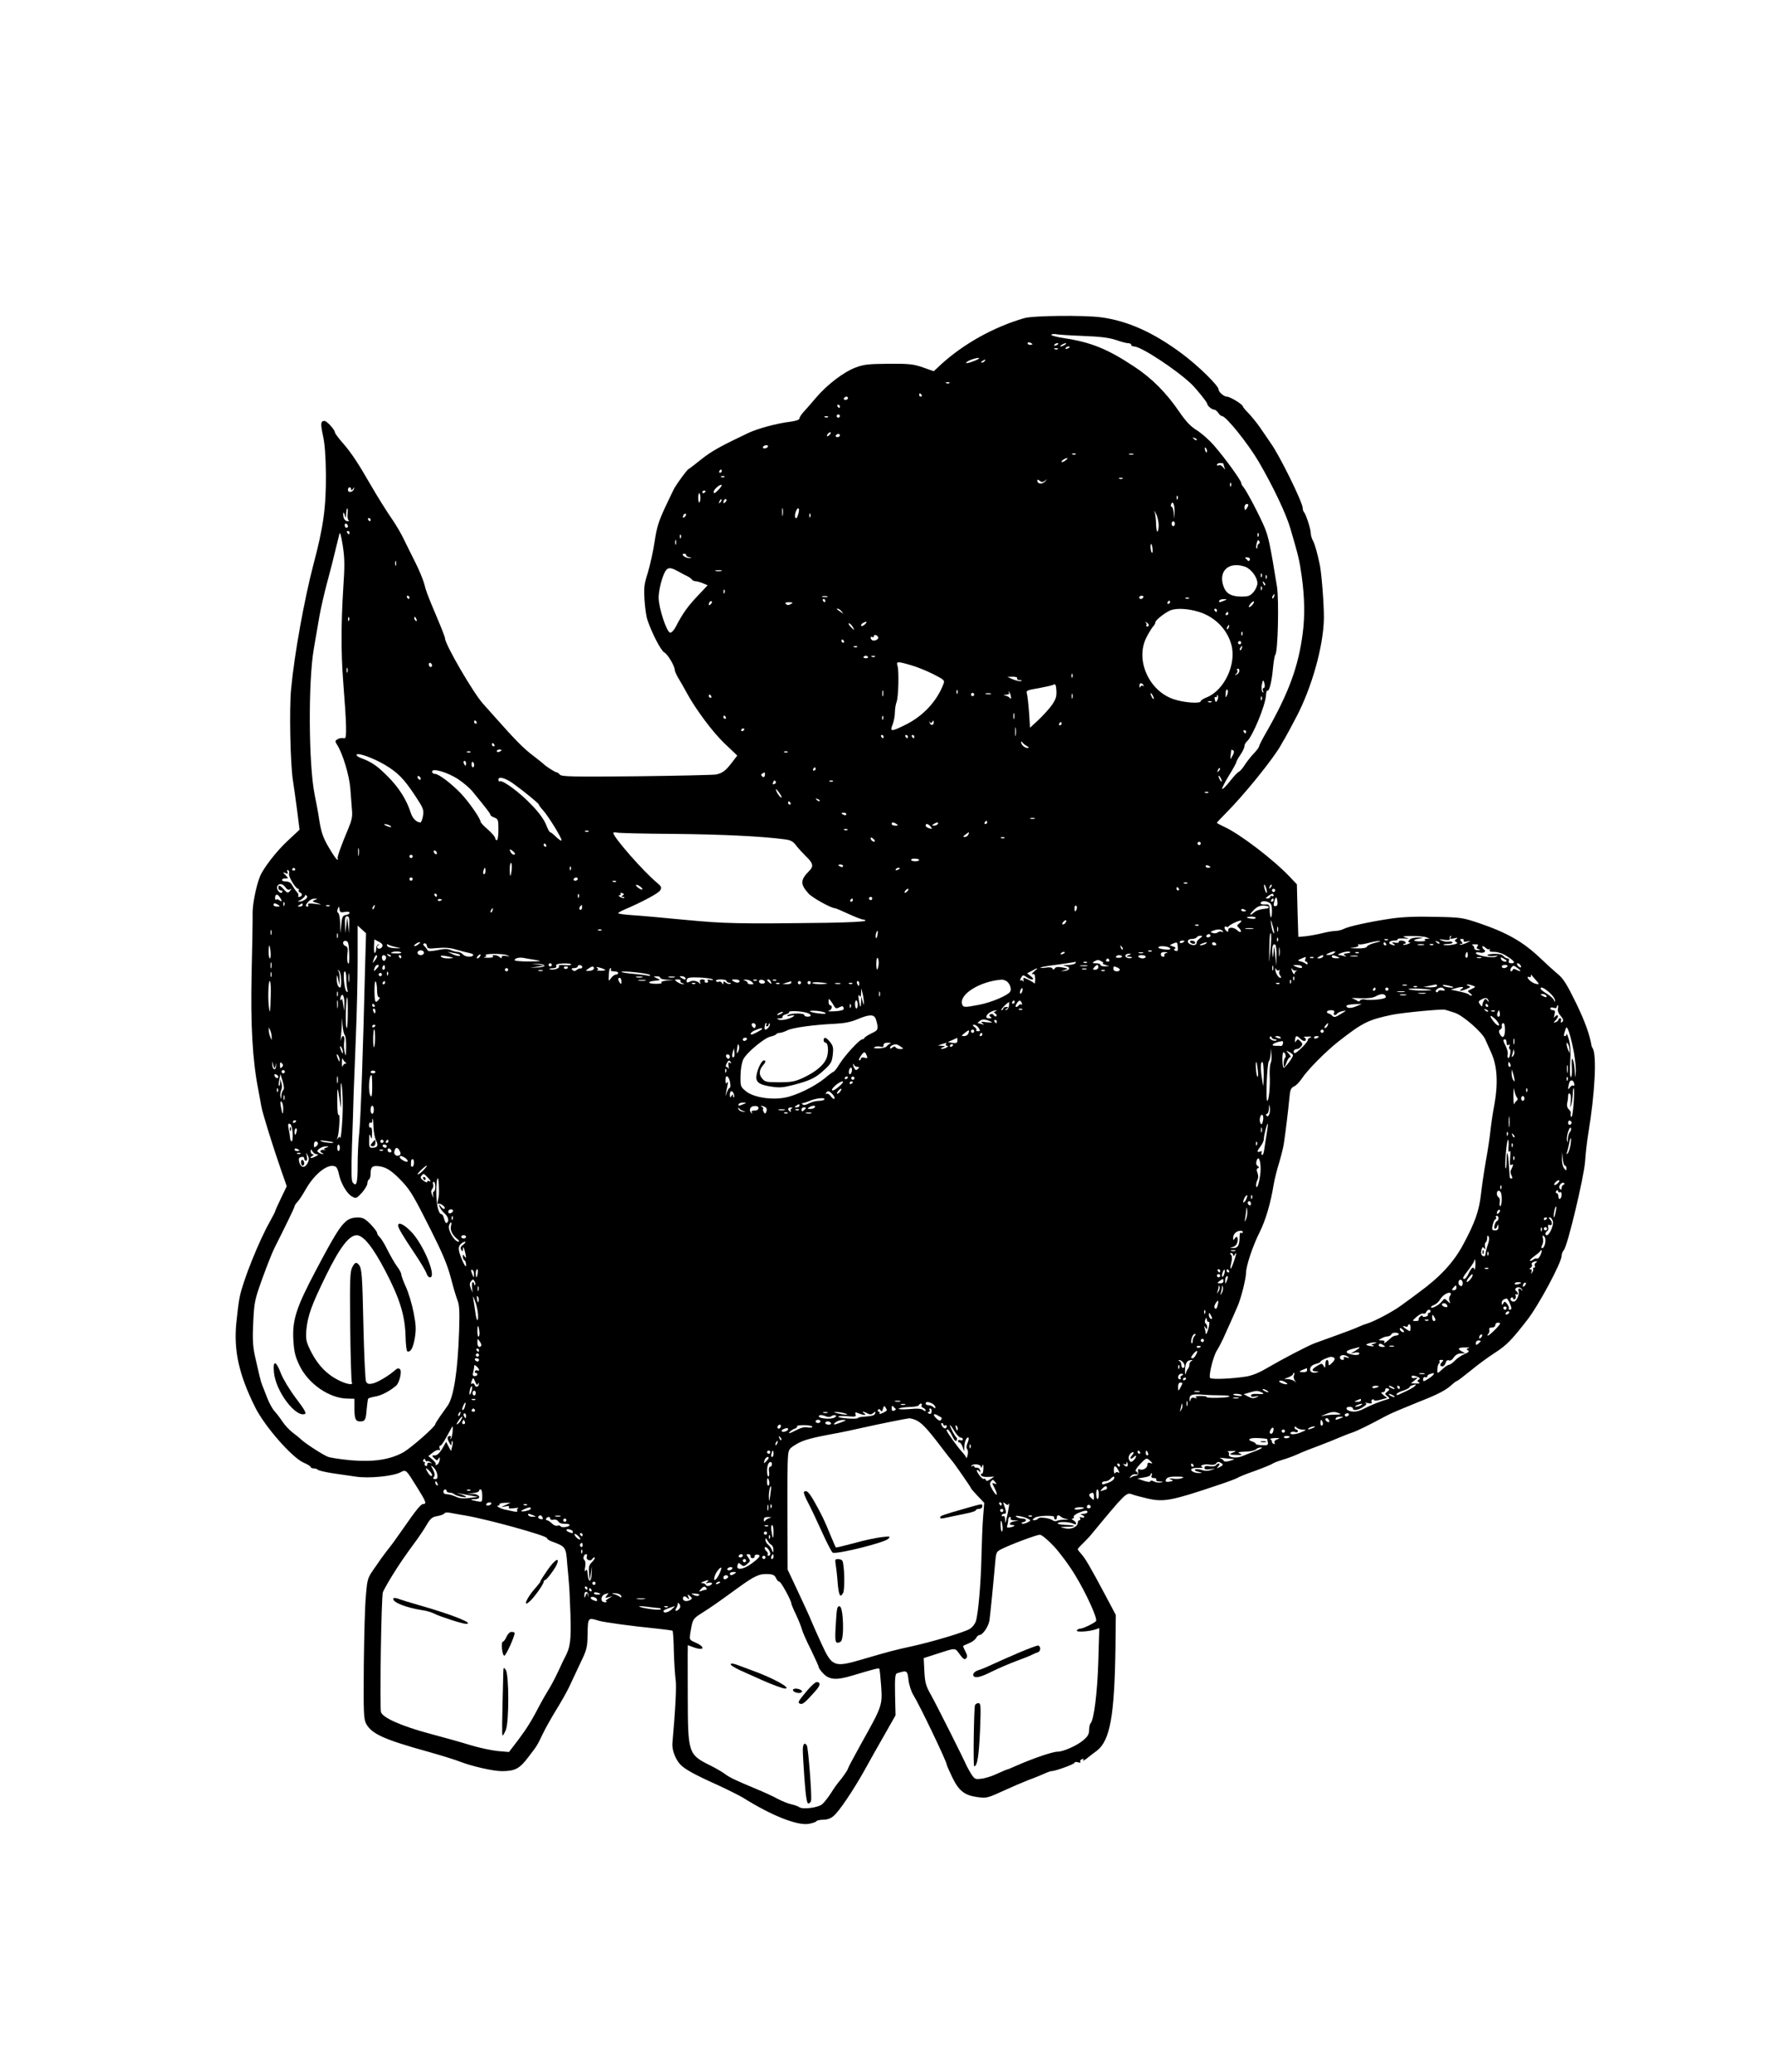 <?xml version="1.0" standalone="no"?>
<!DOCTYPE svg PUBLIC "-//W3C//DTD SVG 20010904//EN"
 "http://www.w3.org/TR/2001/REC-SVG-20010904/DTD/svg10.dtd">
<svg version="1.0" xmlns="http://www.w3.org/2000/svg"
 width="1095pt" height="1280pt" viewBox="0 0 1095 1280"
 preserveAspectRatio="xMidYMid meet">

<g transform="translate(0,1280) scale(0.1,-0.1)"
fill="#000000" stroke="none">
<path d="M6330 10835 c-188 -54 -378 -160 -517 -288 l-43 -40 -68 24 c-59 20
-84 23 -212 22 -125 -1 -153 -4 -205 -24 -70 -26 -174 -105 -242 -185 -26 -31
-60 -70 -75 -86 -16 -17 -28 -36 -28 -43 0 -8 -21 -15 -57 -20 -83 -10 -200
-42 -258 -69 -173 -82 -228 -113 -290 -162 -38 -31 -75 -59 -81 -62 -10 -6
-64 -79 -86 -116 -4 -6 -29 -59 -57 -118 -41 -88 -53 -126 -66 -215 -9 -59
-28 -145 -42 -191 -23 -72 -25 -93 -20 -170 3 -48 11 -103 18 -122 27 -80 83
-189 104 -200 22 -12 65 -85 65 -110 0 -7 12 -34 28 -59 15 -25 36 -62 47 -83
56 -102 159 -240 231 -309 l80 -76 -33 -43 c-40 -52 -58 -65 -98 -74 -16 -3
-238 -8 -492 -11 -396 -4 -463 -2 -473 10 -7 8 -17 15 -22 15 -8 0 -66 37 -78
50 -3 3 -32 27 -65 52 -60 45 -110 96 -235 237 -36 40 -70 78 -75 84 -60 66
-235 367 -235 404 0 7 -21 61 -46 120 -62 146 -71 171 -84 222 -7 24 -31 83
-55 130 -24 47 -55 111 -70 141 -14 30 -45 83 -68 117 -42 61 -90 138 -136
217 -78 136 -120 198 -167 253 -30 33 -54 66 -54 71 0 17 -50 72 -65 72 -24 0
-25 -16 -9 -92 11 -48 17 -129 18 -238 1 -205 -15 -324 -78 -560 -55 -211
-117 -550 -137 -765 -12 -122 -5 -462 11 -565 6 -36 17 -119 26 -185 l15 -120
-75 -70 c-69 -64 -151 -171 -170 -220 -25 -64 -46 -174 -45 -228 1 -34 -2
-199 -6 -367 -7 -316 5 -536 40 -715 7 -38 16 -88 20 -109 7 -42 72 -250 125
-402 l32 -91 -36 -75 c-20 -41 -36 -78 -36 -81 0 -3 -15 -31 -33 -64 -68 -121
-166 -365 -186 -465 -6 -29 -15 -102 -21 -163 -16 -169 17 -317 116 -516 59
-119 228 -312 301 -344 24 -10 43 -22 43 -27 0 -4 8 -8 18 -8 10 0 22 -4 27
-9 6 -5 46 -14 90 -21 44 -6 109 -16 145 -21 77 -12 225 2 273 26 37 19 34 21
105 -93 55 -88 60 -102 37 -102 -14 0 -42 -34 -128 -158 -49 -70 -64 -91 -103
-140 -12 -15 -42 -57 -67 -94 -46 -65 -47 -68 -56 -175 -6 -59 -11 -254 -13
-433 -2 -293 -1 -328 15 -358 34 -62 111 -97 382 -172 82 -23 172 -51 199 -62
72 -28 204 -58 256 -58 83 0 111 15 165 87 57 74 53 69 89 143 14 30 51 96 81
145 31 50 68 115 82 145 14 30 45 96 69 147 41 85 44 97 45 182 2 100 2 101
69 80 35 -10 202 -33 363 -49 49 -5 91 -11 93 -13 3 -3 7 -60 8 -128 2 -68 7
-147 11 -174 6 -41 -1 -180 -20 -394 -3 -40 18 -96 48 -129 27 -29 85 -62 230
-127 65 -30 137 -66 160 -80 174 -109 330 -171 402 -161 24 4 47 11 50 17 4 5
23 9 43 9 24 0 46 8 63 23 35 29 122 159 191 282 30 55 86 154 124 220 l68
120 -3 128 c-2 98 1 128 11 131 63 20 65 19 72 -40 3 -30 17 -72 29 -92 39
-62 207 -413 207 -431 0 -4 15 -39 34 -78 41 -85 76 -112 154 -123 61 -8 63
-7 177 45 39 18 102 45 140 60 39 14 84 33 102 41 17 8 35 14 40 14 24 0 143
43 143 52 0 5 10 6 21 3 13 -5 19 -3 15 3 -3 5 1 13 10 16 10 4 13 2 7 -7 -4
-6 7 -1 25 13 17 14 44 35 60 46 82 64 109 216 115 639 l2 200 -61 115 c-98
184 -127 233 -151 260 -13 14 -23 27 -23 31 0 3 15 20 33 37 17 17 37 38 44
46 218 264 223 269 258 256 15 -6 58 -17 96 -26 101 -23 149 -14 439 84 58 19
110 39 116 43 6 5 55 25 110 44 54 20 103 40 109 45 5 4 33 15 60 23 28 8 70
24 95 35 25 12 83 35 130 52 47 18 103 40 125 50 22 9 58 24 80 31 35 12 102
45 210 103 34 18 87 40 200 86 123 48 172 74 209 109 12 11 26 21 29 21 4 0
42 29 85 64 42 35 109 84 148 109 74 48 102 76 200 202 71 90 214 357 214 398
0 11 6 28 14 36 23 27 123 446 131 546 3 50 12 128 20 175 41 248 53 483 27
525 -4 6 -7 12 -7 15 -11 68 -41 152 -97 267 -55 112 -77 148 -111 176 -23 19
-71 63 -107 97 -107 102 -203 157 -377 217 -105 35 -113 37 -278 40 -118 3
-200 -1 -270 -11 -135 -20 -265 -49 -292 -64 -12 -6 -34 -12 -48 -12 -15 0
-53 -6 -84 -14 -31 -8 -77 -16 -102 -19 l-46 -4 -5 162 -4 163 -40 42 c-103
110 -315 271 -411 314 -24 11 -43 21 -43 24 0 2 23 27 50 54 112 111 297 339
345 425 8 15 20 35 25 43 5 8 37 67 70 130 96 182 168 438 171 610 1 81 -14
276 -25 330 -17 79 -30 126 -42 149 -8 14 -14 35 -14 47 0 25 -29 115 -41 129
-5 5 -9 17 -9 27 0 34 -141 322 -197 400 -18 27 -49 72 -69 101 -20 28 -52 67
-70 86 -19 19 -34 37 -34 41 0 12 -79 60 -98 60 -19 0 -52 29 -52 45 0 23
-129 149 -228 222 -175 130 -334 201 -497 223 -105 14 -421 11 -475 -5z m362
-110 c108 -4 162 -11 204 -25 31 -11 65 -20 76 -20 10 0 18 -4 18 -10 0 -5 8
-10 18 -10 43 0 262 -144 355 -233 31 -30 97 -112 97 -121 0 -12 28 -36 42
-36 7 0 19 -9 26 -20 7 -11 17 -20 23 -20 25 0 161 -170 226 -280 92 -158 171
-325 197 -415 50 -171 55 -190 70 -295 18 -131 20 -246 6 -352 -26 -204 -86
-367 -222 -606 -27 -46 -48 -88 -48 -93 0 -5 -14 -24 -31 -42 -17 -17 -42 -49
-56 -70 -13 -21 -29 -40 -36 -43 -7 -2 -33 -29 -57 -60 -24 -31 -46 -52 -48
-46 -1 5 18 42 43 83 25 40 45 77 45 82 0 4 11 25 25 45 14 20 25 44 25 53 0
9 7 22 15 29 34 28 115 223 118 285 1 18 5 31 9 29 11 -7 27 56 34 136 4 41
10 80 15 86 16 20 23 336 10 421 -42 258 -52 305 -76 364 -31 74 -111 226
-131 250 -8 8 -14 20 -14 26 0 15 -104 158 -167 230 -30 35 -78 77 -107 95
-39 24 -67 54 -107 112 -81 119 -171 210 -281 282 -163 108 -266 150 -431 175
-47 7 -83 17 -81 21 3 4 15 6 27 4 12 -3 88 -8 169 -11z m-312 -51 c0 -2 -7
-4 -15 -4 -8 0 -15 4 -15 10 0 5 7 7 15 4 8 -4 15 -8 15 -10z m160 2 c0 -2 -7
-7 -16 -10 -8 -3 -12 -2 -9 4 6 10 25 14 25 6z m40 -6 c-8 -5 -19 -10 -25 -10
-5 0 -3 5 5 10 8 5 20 10 25 10 6 0 3 -5 -5 -10z m30 -14 c0 -2 -7 -7 -16 -10
-8 -3 -12 -2 -9 4 6 10 25 14 25 6z m-73 -12 c-3 -3 -12 -4 -19 -1 -8 3 -5 6
6 6 11 1 17 -2 13 -5z m-488 -59 c-12 -11 -79 -34 -79 -27 0 4 12 13 28 19 28
11 59 16 51 8z m36 -15 c-3 -5 -12 -10 -18 -10 -7 0 -6 4 3 10 19 12 23 12 15
0z m-218 -136 c-3 -3 -12 -4 -19 -1 -8 3 -5 6 6 6 11 1 17 -2 13 -5z m-172
-74 c3 -5 1 -10 -4 -10 -6 0 -11 5 -11 10 0 6 2 10 4 10 3 0 8 -4 11 -10z
m-455 -20 c0 -5 -7 -10 -16 -10 -8 0 -12 5 -9 10 3 6 10 10 16 10 5 0 9 -4 9
-10z m-50 -50 c0 -5 -2 -10 -4 -10 -3 0 -8 5 -11 10 -3 6 -1 10 4 10 6 0 11
-4 11 -10z m0 -60 c0 -5 -4 -10 -10 -10 -5 0 -10 5 -10 10 0 6 5 10 10 10 6 0
10 -4 10 -10z m-73 -6 c-3 -3 -12 -4 -19 -1 -8 3 -5 6 6 6 11 1 17 -2 13 -5z
m11 -108 c-7 -8 -15 -12 -17 -11 -5 6 10 25 20 25 5 0 4 -6 -3 -14z m62 -6 c0
-5 -7 -10 -16 -10 -8 0 -12 5 -9 10 3 6 10 10 16 10 5 0 9 -4 9 -10z m2205
-28 c-3 -3 -11 0 -18 7 -9 10 -8 11 6 5 10 -3 15 -9 12 -12z m-2650 -42 c-3
-5 -13 -10 -21 -10 -8 0 -12 5 -9 10 3 6 13 10 21 10 8 0 12 -4 9 -10z m2713
-31 c-3 -8 -7 -3 -11 10 -4 17 -3 21 5 13 5 -5 8 -16 6 -23z m-811 -15 c-3 -3
-12 -4 -19 -1 -8 3 -5 6 6 6 11 1 17 -2 13 -5z m356 -1 c-7 -2 -19 -2 -25 0
-7 3 -2 5 12 5 14 0 19 -2 13 -5z m-419 -37 c-10 -8 -21 -12 -24 -10 -5 6 21
24 34 24 6 0 1 -6 -10 -14z m976 -20 c0 -2 3 -13 6 -23 6 -17 6 -17 -8 1 -8
10 -20 16 -26 12 -7 -4 -12 -2 -12 3 0 6 9 11 20 11 11 0 20 -2 20 -4z m-3100
-46 c0 -5 -5 -10 -11 -10 -5 0 -7 5 -4 10 3 6 8 10 11 10 2 0 4 -4 4 -10z m17
-36 c-3 -3 -12 -4 -19 -1 -8 3 -5 6 6 6 11 1 17 -2 13 -5z m2460 -10 c-3 -3
-12 -4 -19 -1 -8 3 -5 6 6 6 11 1 17 -2 13 -5z m-479 -13 c16 12 16 12 0 -5
-17 -19 -48 -16 -48 5 0 8 4 8 15 -1 12 -10 18 -10 33 1z m1149 -33 c-3 -8 -6
-5 -6 6 -1 11 2 17 5 13 3 -3 4 -12 1 -19z m-3170 -26 c-20 -20 -27 -23 -27
-10 0 15 41 50 49 42 3 -3 -7 -17 -22 -32z m-2267 6 c0 -9 4 -8 11 2 9 13 10
13 6 0 -5 -21 -37 -26 -37 -6 0 9 5 16 10 16 6 0 10 -6 10 -12z m2190 -12 c0
-3 -4 -8 -10 -11 -5 -3 -10 -1 -10 4 0 6 5 11 10 11 6 0 10 -2 10 -4z m-32
-41 c0 -14 -3 -27 -7 -29 -3 -2 -6 11 -6 29 0 18 3 31 6 29 4 -2 7 -15 7 -29z
m2949 -7 c-3 -8 -6 -5 -6 6 -1 11 2 17 5 13 3 -3 4 -12 1 -19z m-2826 -21
c-10 -9 -11 -8 -5 6 3 10 9 15 12 12 3 -3 0 -11 -7 -18z m31 1 c-7 -7 -12 -8
-12 -2 0 14 12 26 19 19 2 -3 -1 -11 -7 -17z m2776 -63 l-1 -40 -4 38 c-2 20
-8 37 -13 37 -5 0 -7 7 -3 16 10 26 23 -5 21 -51z m451 33 c-5 -10 -12 -18
-14 -18 -3 0 -5 8 -5 18 0 10 7 19 14 19 11 0 13 -5 5 -19z m-2872 -50 c-2
-13 -4 -5 -4 17 -1 22 1 32 4 23 2 -10 2 -28 0 -40z m-2689 7 c-2 -19 1 -37 7
-39 5 -2 3 -5 -6 -5 -18 -1 -30 19 -28 47 1 10 4 7 9 -8 8 -24 8 -23 9 8 1 17
4 32 7 32 3 0 4 -16 2 -35z m2787 8 c-8 -31 -13 -39 -20 -31 -9 9 6 58 17 58
6 0 7 -11 3 -27z m2225 -75 c0 -20 -3 -39 -7 -41 -5 -3 -8 16 -9 41 0 26 -4
58 -7 72 -6 20 -4 19 7 -5 9 -16 15 -47 16 -67z m-2928 50 c-7 -7 -12 -8 -12
-2 0 14 12 26 19 19 2 -3 -1 -11 -7 -17z m775 0 c-3 -8 -6 -5 -6 6 -1 11 2 17
5 13 3 -3 4 -12 1 -19z m-2717 -18 c0 -5 -2 -10 -4 -10 -3 0 -8 5 -11 10 -3 6
-1 10 4 10 6 0 11 -4 11 -10z m4970 -25 c0 -8 -4 -15 -10 -15 -5 0 -10 7 -10
15 0 8 5 15 10 15 6 0 10 -7 10 -15z m-5110 -16 c0 -5 -4 -9 -10 -9 -5 0 -10
7 -10 16 0 8 5 12 10 9 6 -3 10 -10 10 -16z m-29 -384 c-13 -205 -14 -396 -1
-565 22 -282 24 -362 9 -360 -20 3 -32 1 -48 -9 -11 -7 -10 -13 3 -33 34 -53
75 -189 81 -271 3 -45 8 -104 10 -131 4 -37 -1 -62 -21 -110 -48 -114 -73
-184 -67 -190 4 -3 2 -6 -3 -6 -5 0 -28 34 -52 75 -35 59 -46 92 -58 162 -7
49 -21 123 -30 166 -37 185 -40 696 -5 899 11 62 27 154 35 203 9 50 30 142
47 205 17 63 40 151 50 195 11 44 22 91 26 105 4 18 10 -2 21 -70 12 -79 13
-123 3 -265z m39 345 c0 -5 -2 -10 -4 -10 -3 0 -8 5 -11 10 -3 6 -1 10 4 10 6
0 11 -4 11 -10z m5617 -22 c-3 -8 -6 -5 -6 6 -1 11 2 17 5 13 3 -3 4 -12 1
-19z m-3570 -10 c-3 -8 -6 -5 -6 6 -1 11 2 17 5 13 3 -3 4 -12 1 -19z m-30
-40 c-3 -7 -5 -2 -5 12 0 14 2 19 5 13 2 -7 2 -19 0 -25z m3603 4 c-6 -2 -10
-11 -10 -19 0 -9 -2 -14 -5 -11 -4 3 -3 18 1 33 5 20 9 23 15 13 5 -7 4 -14
-1 -16z m-658 -31 c2 -17 1 -28 -4 -25 -8 5 -12 54 -4 54 2 0 6 -13 8 -29z
m-2882 -40 c0 -5 10 -12 23 -14 15 -4 13 -5 -7 -4 -27 2 -52 27 -27 27 6 0 11
-4 11 -9z m3483 -29 c-3 -7 -9 -10 -12 -5 -3 4 -10 11 -15 15 -4 4 1 6 12 5
12 -1 18 -6 15 -15z m-5276 -34 c-3 -7 -5 -2 -5 12 0 14 2 19 5 13 2 -7 2 -19
0 -25z m5248 -9 c37 -14 75 -65 75 -102 0 -14 -11 -39 -24 -54 -21 -24 -32
-28 -74 -28 -63 0 -95 18 -111 62 -35 96 33 158 134 122z m-3505 -28 c19 -11
45 -24 57 -30 11 -5 24 -15 28 -20 3 -6 14 -11 23 -11 9 -1 30 -6 46 -13 l29
-12 -49 -52 c-73 -76 -104 -119 -149 -206 -11 -21 -26 -36 -34 -35 -22 4 -71
154 -71 217 0 29 10 82 22 117 25 72 38 78 98 45z m268 2 c-10 -2 -26 -2 -35
0 -10 3 -2 5 17 5 19 0 27 -2 18 -5z m3339 -35 c-3 -8 -6 -5 -6 6 -1 11 2 17
5 13 3 -3 4 -12 1 -19z m30 -10 c-3 -8 -6 -5 -6 6 -1 11 2 17 5 13 3 -3 4 -12
1 -19z m-9 -43 c-3 -3 -9 2 -12 12 -6 14 -5 15 5 6 7 -7 10 -15 7 -18z m-21
-27 c-3 -8 -6 -5 -6 6 -1 11 2 17 5 13 3 -3 4 -12 1 -19z m-3320 -20 c-3 -8
-6 -5 -6 6 -1 11 2 17 5 13 3 -3 4 -12 1 -19z m3396 -23 c-3 -9 -8 -14 -10
-11 -3 3 -2 9 2 15 9 16 15 13 8 -4z m-5343 -5 c0 -5 -2 -10 -4 -10 -3 0 -8 5
-11 10 -3 6 -1 10 4 10 6 0 11 -4 11 -10z m2583 3 c-7 -2 -21 -2 -30 0 -10 3
-4 5 12 5 17 0 24 -2 18 -5z m1952 -3 c-3 -5 -10 -10 -16 -10 -5 0 -9 5 -9 10
0 6 7 10 16 10 8 0 12 -4 9 -10z m282 -6 c-3 -3 -12 -4 -19 -1 -8 3 -5 6 6 6
11 1 17 -2 13 -5z m-2247 -14 c0 -5 -2 -10 -4 -10 -3 0 -8 5 -11 10 -3 6 -1
10 4 10 6 0 11 -4 11 -10z m2465 0 c-28 -12 -37 -12 -30 0 3 6 16 10 28 9 21
0 21 -1 2 -9z m-3173 -22 c-7 -7 -12 -8 -12 -2 0 14 12 26 19 19 2 -3 -1 -11
-7 -17z m2838 12 c0 -5 -5 -10 -11 -10 -5 0 -7 5 -4 10 3 6 8 10 11 10 2 0 4
-4 4 -10z m510 -15 c-7 -8 -16 -15 -21 -15 -5 0 -1 9 8 20 9 11 19 17 21 15 3
-3 -1 -11 -8 -20z m-2853 4 c-14 -8 -22 -8 -30 0 -8 8 -3 11 19 11 25 -1 27
-2 11 -11z m314 -46 c13 -17 13 -17 -6 -3 -11 8 -22 16 -24 17 -2 2 0 3 6 3 6
0 17 -8 24 -17z m2206 -2 c99 -30 176 -107 202 -203 33 -119 -43 -281 -151
-325 -21 -8 -38 -19 -38 -24 0 -17 -106 -9 -167 12 -156 52 -240 247 -167 385
14 27 32 56 40 65 8 8 14 20 14 26 0 13 60 59 92 73 38 15 109 11 175 -9z
m113 9 c0 -5 -2 -10 -4 -10 -3 0 -8 5 -11 10 -3 6 -1 10 4 10 6 0 11 -4 11
-10z m70 -20 c0 -5 -5 -10 -11 -10 -5 0 -7 5 -4 10 3 6 8 10 11 10 2 0 4 -4 4
-10z m-5433 -42 c-3 -8 -6 -5 -6 6 -1 11 2 17 5 13 3 -3 4 -12 1 -19z m417 6
c3 -8 2 -12 -4 -9 -6 3 -10 10 -10 16 0 14 7 11 14 -7z m2771 -30 c-9 -9 -19
-13 -23 -10 -3 4 0 11 8 16 24 15 33 11 15 -6z m1753 -2 c2 -7 -1 -12 -8 -12
-6 0 -9 4 -6 9 4 5 1 12 -4 14 -6 3 -5 4 2 3 6 -1 14 -8 16 -14z m-1830 -12
c7 -11 11 -20 9 -20 -2 0 -12 9 -22 20 -10 11 -14 20 -9 20 5 0 15 -9 22 -20z
m2325 -5 c-3 -9 -8 -14 -10 -11 -3 3 -2 9 2 15 9 16 15 13 8 -4z m84 -47 c-3
-8 -6 -5 -6 6 -1 11 2 17 5 13 3 -3 4 -12 1 -19z m-2250 -15 c4 -12 -25 -26
-38 -17 -5 3 -9 10 -9 15 0 6 5 7 10 4 6 -3 10 -1 10 5 0 14 22 8 27 -7z
m-212 -23 c3 -5 1 -10 -4 -10 -6 0 -11 5 -11 10 0 6 2 10 4 10 3 0 8 -4 11
-10z m2455 -10 c0 -5 -4 -10 -10 -10 -5 0 -10 5 -10 10 0 6 5 10 10 10 6 0 10
-4 10 -10z m-2373 -26 c-3 -3 -12 -4 -19 -1 -8 3 -5 6 6 6 11 1 17 -2 13 -5z
m2376 -9 c-3 -9 -8 -14 -10 -11 -3 3 -2 9 2 15 9 16 15 13 8 -4z m-2309 -53
c2 -4 -4 -8 -14 -8 -10 0 -16 4 -14 8 3 4 9 8 14 8 5 0 11 -4 14 -8z m43 2
c-3 -3 -12 -4 -19 -1 -8 3 -5 6 6 6 11 1 17 -2 13 -5z m-2737 -55 c0 -5 -4 -9
-10 -9 -5 0 -10 7 -10 16 0 8 5 12 10 9 6 -3 10 -10 10 -16z m2960 2 c36 -10
97 -35 137 -55 68 -35 72 -38 63 -61 -40 -106 -125 -197 -231 -250 -92 -46
-102 -46 -83 0 7 19 14 52 14 74 0 22 5 52 11 67 11 32 15 189 5 222 -9 27 -1
28 84 3z m-3483 -43 c-3 -7 -5 -2 -5 12 0 14 2 19 5 13 2 -7 2 -19 0 -25z
m5511 5 c-2 -9 -10 -18 -18 -20 -12 -4 -13 -3 -1 5 7 5 10 15 7 21 -4 6 -2 11
4 11 6 0 10 -8 8 -17z m-1031 -35 c-3 -8 -6 -5 -6 6 -1 11 2 17 5 13 3 -3 4
-12 1 -19z m-342 -8 c-3 -5 4 -11 17 -11 13 -1 17 -3 7 -6 -8 -2 -31 3 -50 11
l-34 15 33 1 c20 0 31 -4 27 -10z m1530 -39 c2 -11 -1 -21 -7 -21 -6 0 -7 -8
-3 -17 4 -12 3 -14 -3 -8 -6 6 -8 25 -5 43 6 36 11 37 18 3z m-1313 -123 c-16
-24 -54 -65 -83 -93 l-54 -50 -6 95 c-4 52 -10 104 -13 115 -7 19 -1 22 71 34
43 8 85 17 93 22 12 6 16 -1 18 -37 2 -35 -3 -52 -26 -86z m564 120 c4 -6 3
-8 -4 -4 -5 3 -13 0 -15 -6 -3 -8 -6 -6 -6 5 -1 19 14 23 25 5z m517 -60 c-10
-21 -10 -21 -9 9 1 19 5 28 10 23 6 -6 5 -18 -1 -32z m-2126 -5 c-3 -10 -5 -4
-5 12 0 17 2 24 5 18 2 -7 2 -21 0 -30z m460 15 c-3 -8 -6 -5 -6 6 -1 11 2 17
5 13 3 -3 4 -12 1 -19z m330 -21 c2 -12 0 -17 -4 -11 -5 7 -17 14 -28 17 -18
4 -17 5 3 6 16 1 21 5 16 14 -4 6 -3 9 1 4 5 -4 10 -18 12 -30z m-227 13 c0
-5 -4 -10 -10 -10 -5 0 -10 5 -10 10 0 6 5 10 10 10 6 0 10 -4 10 -10z m103 3
c-7 -2 -21 -2 -30 0 -10 3 -4 5 12 5 17 0 24 -2 18 -5z m504 -25 c-3 -7 -5 -2
-5 12 0 14 2 19 5 13 2 -7 2 -19 0 -25z m503 -3 c0 -5 -5 -3 -10 5 -5 8 -10
20 -10 25 0 6 5 3 10 -5 5 -8 10 -19 10 -25z m-2735 15 c3 -5 1 -10 -4 -10 -6
0 -11 5 -11 10 0 6 2 10 4 10 3 0 8 -4 11 -10z m3127 -26 c-8 -14 -10 -14 -15
5 -3 12 -1 19 4 15 5 -3 9 1 10 8 0 9 2 10 5 1 3 -7 1 -20 -4 -29z m275 4 c-3
-8 -6 -5 -6 6 -1 11 2 17 5 13 3 -3 4 -12 1 -19z m-310 -14 c-3 -3 -12 -4 -19
-1 -8 3 -5 6 6 6 11 1 17 -2 13 -5z m-1220 -101 c-3 -10 -5 -4 -5 12 0 17 2
24 5 18 2 -7 2 -21 0 -30z m-1782 7 c3 -5 1 -10 -4 -10 -6 0 -11 5 -11 10 0 6
2 10 4 10 3 0 8 -4 11 -10z m972 -12 c-3 -8 -6 -5 -6 6 -1 11 2 17 5 13 3 -3
4 -12 1 -19z m-2512 -18 c3 -5 1 -10 -4 -10 -6 0 -11 5 -11 10 0 6 2 10 4 10
3 0 8 -4 11 -10z m2816 1 c7 11 9 10 9 -4 0 -20 -22 -19 -26 1 -2 9 -1 9 3 1
4 -8 8 -7 14 2z m799 -11 c0 -5 -5 -10 -11 -10 -5 0 -7 5 -4 10 3 6 8 10 11
10 2 0 4 -4 4 -10z m-283 -72 c-2 -13 -4 -3 -4 22 0 25 2 35 4 23 2 -13 2 -33
0 -45z m-1677 38 c0 -3 -4 -8 -10 -11 -5 -3 -10 -1 -10 4 0 6 5 11 10 11 6 0
10 -2 10 -4z m3100 -16 c0 -5 -2 -10 -4 -10 -3 0 -8 5 -11 10 -3 6 -1 10 4 10
6 0 11 -4 11 -10z m-2240 -30 c0 -5 -2 -10 -4 -10 -3 0 -8 5 -11 10 -3 6 -1
10 4 10 6 0 11 -4 11 -10z m150 0 c0 -5 -2 -10 -4 -10 -3 0 -8 5 -11 10 -3 6
-1 10 4 10 6 0 11 -4 11 -10z m40 0 c0 -5 -2 -10 -4 -10 -3 0 -8 5 -11 10 -3
6 -1 10 4 10 6 0 11 -4 11 -10z m695 -58 c15 -8 16 -11 5 -12 -18 0 -40 19
-40 35 0 7 3 6 8 -1 4 -6 16 -16 27 -22z m-3290 8 c3 -5 1 -10 -4 -10 -6 0
-11 5 -11 10 0 6 2 10 4 10 3 0 8 -4 11 -10z m45 -34 c0 -2 -7 -6 -15 -10 -8
-3 -15 -1 -15 4 0 6 7 10 15 10 8 0 15 -2 15 -4z m4519 -29 c-7 -12 -13 -24
-15 -26 -2 -2 2 41 5 57 1 2 6 0 11 -3 7 -4 6 -14 -1 -28z m-4712 17 c-3 -3
-12 -4 -19 -1 -8 3 -5 6 6 6 11 1 17 -2 13 -5z m1960 0 c-3 -3 -12 -4 -19 -1
-8 3 -5 6 6 6 11 1 17 -2 13 -5z m-2489 -78 c80 -48 116 -84 186 -189 52 -79
56 -88 50 -126 -4 -23 -11 -41 -16 -41 -24 0 -47 23 -59 57 -26 83 -75 160
-145 229 -66 66 -97 87 -167 113 -16 6 -26 15 -23 20 8 13 102 -21 174 -63z
m502 9 c0 -8 -2 -15 -4 -15 -2 0 -6 7 -10 15 -3 8 -1 15 4 15 6 0 10 -7 10
-15z m50 -11 c0 -8 -4 -14 -8 -14 -4 0 -8 9 -8 19 0 11 4 17 8 15 4 -3 8 -12
8 -20z m2110 -24 c0 -5 -5 -10 -11 -10 -5 0 -7 5 -4 10 3 6 8 10 11 10 2 0 4
-4 4 -10z m2491 -13 c-10 -9 -11 -8 -5 6 3 10 9 15 12 12 3 -3 0 -11 -7 -18z
m-4697 -52 c31 -21 70 -54 86 -74 93 -114 110 -136 110 -144 0 -4 11 -12 25
-17 23 -9 25 -14 25 -75 0 -37 -4 -65 -10 -65 -5 0 -10 6 -10 13 0 7 -20 31
-45 53 -25 21 -45 43 -45 47 0 20 -74 126 -123 177 -62 64 -137 120 -160 120
-10 0 -17 6 -17 14 0 24 99 -5 164 -49z m1893 30 c0 -17 -13 -20 -21 -6 -4 5
0 12 6 14 7 3 13 6 14 6 0 1 1 -6 1 -14z m-2127 -26 c0 -6 -4 -7 -10 -4 -5 3
-10 11 -10 16 0 6 5 7 10 4 6 -3 10 -11 10 -16z m4950 -14 c0 -5 -5 -3 -10 5
-5 8 -10 20 -10 25 0 6 5 3 10 -5 5 -8 10 -19 10 -25z m-4380 -14 c67 -48 160
-124 160 -131 0 -4 11 -19 24 -33 31 -33 116 -170 116 -187 0 -7 -14 2 -32 19
-17 17 -35 31 -39 31 -4 0 -15 21 -25 47 -12 30 -44 75 -88 120 -70 75 -181
157 -197 147 -5 -3 -9 2 -9 11 0 21 42 10 90 -24z m1624 10 c3 -5 -1 -11 -9
-14 -9 -4 -12 -1 -8 9 6 16 10 17 17 5z m353 3 c-3 -3 -12 -4 -19 -1 -8 3 -5
6 6 6 11 1 17 -2 13 -5z m-317 -97 c0 -13 -25 16 -33 38 -6 16 -3 15 13 -5 11
-14 20 -29 20 -33z m2637 27 c-3 -3 -12 -4 -19 -1 -8 3 -5 6 6 6 11 1 17 -2
13 -5z m-2402 -52 c-3 -3 -11 0 -18 7 -9 10 -8 11 6 5 10 -3 15 -9 12 -12z
m-180 -12 c3 -5 1 -10 -4 -10 -6 0 -11 5 -11 10 0 6 2 10 4 10 3 0 8 -4 11
-10z m345 -70 c0 -5 -7 -7 -15 -4 -8 4 -15 8 -15 10 0 2 7 4 15 4 8 0 15 -4
15 -10z m1163 -27 c-7 -2 -19 -2 -25 0 -7 3 -2 5 12 5 14 0 19 -2 13 -5z
m-293 -23 c0 -5 -5 -10 -11 -10 -5 0 -7 5 -4 10 3 6 8 10 11 10 2 0 4 -4 4
-10z m-560 -10 c12 -8 11 -10 -7 -10 -13 0 -23 5 -23 10 0 13 11 13 30 0z
m255 0 c-3 -5 -14 -10 -23 -10 -15 0 -15 2 -2 10 20 13 33 13 25 0z m-3385
-10 c18 -12 2 -12 -25 0 -13 6 -15 9 -5 9 8 0 22 -4 30 -9z m3340 -5 c14 -16
10 -18 -14 -9 -9 3 -16 10 -16 15 0 14 16 11 30 -6z m-513 -21 c-3 -3 -12 -4
-19 -1 -8 3 -5 6 6 6 11 1 17 -2 13 -5z m-1600 -10 c-3 -3 -12 -4 -19 -1 -8 3
-5 6 6 6 11 1 17 -2 13 -5z m528 -15 c295 -3 534 -14 680 -33 41 -5 55 -12 75
-39 13 -17 42 -48 62 -68 42 -40 47 -60 20 -87 -57 -57 -58 -83 -6 -141 23
-26 140 -91 164 -91 4 0 42 -16 83 -35 41 -19 82 -35 91 -35 10 0 15 -4 12 -8
-3 -5 -108 -10 -233 -12 -561 -7 -634 -5 -878 18 -132 13 -279 26 -327 29 -49
3 -88 9 -88 12 0 3 15 12 33 20 115 49 218 104 227 122 10 17 7 24 -21 47 -85
71 -269 281 -269 307 0 4 10 5 23 2 12 -3 171 -7 352 -8z m1819 -4 c-4 -8 -13
-15 -22 -15 -13 0 -12 3 4 15 24 18 25 18 18 0z m-578 -42 c-7 -7 -26 7 -26
19 0 6 6 6 15 -2 9 -7 13 -15 11 -17z m801 21 c-3 -3 -12 -4 -19 -1 -8 3 -5 6
6 6 11 1 17 -2 13 -5z m1213 -34 c0 -5 -4 -10 -10 -10 -5 0 -10 5 -10 10 0 6
5 10 10 10 6 0 10 -4 10 -10z m-4045 -10 c3 -5 1 -10 -4 -10 -6 0 -11 5 -11
10 0 6 2 10 4 10 3 0 8 -4 11 -10z m-1158 -62 c-2 -13 -4 -5 -4 17 -1 22 1 32
4 23 2 -10 2 -28 0 -40z m962 3 c-6 -2 -15 3 -20 10 -15 24 -10 29 11 11 12
-10 16 -18 9 -21z m-479 8 c0 -6 -4 -7 -10 -4 -5 3 -10 11 -10 16 0 6 5 7 10
4 6 -3 10 -11 10 -16z m-150 -19 c0 -5 -4 -10 -10 -10 -5 0 -10 5 -10 10 0 6
5 10 10 10 6 0 10 -4 10 -10z m3130 -22 c0 -5 -11 -8 -25 -8 -14 0 -25 4 -25
9 0 5 11 8 25 7 14 0 25 -4 25 -8z m-2518 -58 c-2 -22 -6 -40 -8 -40 -2 0 -4
18 -4 40 0 22 3 40 8 40 4 0 6 -18 4 -40z m2048 20 c0 -5 -7 -7 -15 -4 -8 4
-15 8 -15 10 0 2 7 4 15 4 8 0 15 -4 15 -10z m2270 -6 c0 -2 -7 -4 -15 -4 -8
0 -15 4 -15 10 0 5 7 7 15 4 8 -4 15 -8 15 -10z m-3953 -16 c-3 -8 -6 -5 -6 6
-1 11 2 17 5 13 3 -3 4 -12 1 -19z m-1703 4 c3 -5 -1 -9 -9 -9 -8 0 -12 4 -9
9 3 4 7 8 9 8 2 0 6 -4 9 -8z m1176 -12 c0 -11 -4 -20 -9 -20 -5 0 -7 9 -4 20
3 11 7 20 9 20 2 0 4 -9 4 -20z m2560 16 c0 -2 -7 -7 -16 -10 -8 -3 -12 -2 -9
4 6 10 25 14 25 6z m-3774 -32 c-6 -16 41 -94 56 -94 5 0 7 -4 4 -9 -3 -5 1
-12 10 -15 16 -6 10 -26 -8 -26 -6 0 -8 3 -5 7 4 3 0 15 -10 25 -9 10 -21 28
-28 41 -7 14 -20 22 -38 22 -15 0 -26 5 -24 10 1 6 10 10 20 9 9 0 17 1 17 2
0 1 -8 11 -17 20 -17 17 -17 18 1 11 14 -6 17 -4 12 8 -3 10 -2 13 5 10 6 -4
8 -14 5 -21z m764 -34 c0 -5 -4 -10 -10 -10 -5 0 -10 5 -10 10 0 6 5 10 10 10
6 0 10 -4 10 -10z m1020 0 c0 -5 -7 -10 -16 -10 -8 0 -12 5 -9 10 3 6 10 10
16 10 5 0 9 -4 9 -10z m237 -16 c-3 -3 -12 -4 -19 -1 -8 3 -5 6 6 6 11 1 17
-2 13 -5z m3530 -10 c-3 -3 -12 -4 -19 -1 -8 3 -5 6 6 6 11 1 17 -2 13 -5z
m-5573 -25 c9 -14 19 -18 28 -13 11 6 11 5 0 -9 -13 -15 -16 -14 -37 8 -26 29
-35 31 -35 10 0 -8 7 -15 16 -15 8 0 12 -5 8 -11 -10 -16 -38 16 -31 35 9 22
33 20 51 -5z m2206 -11 c0 -5 -9 -3 -20 4 -11 7 -20 16 -20 20 0 5 9 3 20 -4
11 -7 20 -16 20 -20z m3859 -18 c0 -9 -4 -8 -9 5 -5 11 -9 27 -9 35 0 9 4 8 9
-5 5 -11 9 -27 9 -35z m22 27 c-10 -9 -11 -8 -5 6 3 10 9 15 12 12 3 -3 0 -11
-7 -18z m-566 -7 c3 -5 1 -10 -4 -10 -6 0 -11 5 -11 10 0 6 2 10 4 10 3 0 8
-4 11 -10z m-1677 -14 c-7 -8 -15 -12 -17 -11 -5 6 10 25 20 25 5 0 4 -6 -3
-14z m2272 4 c0 -5 -4 -10 -10 -10 -5 0 -10 5 -10 10 0 6 5 10 10 10 6 0 10
-4 10 -10z m-4032 -31 c-11 -7 -10 -9 1 -9 8 0 12 -3 8 -6 -3 -3 -14 -1 -24 5
-11 6 -13 11 -5 11 7 0 10 4 7 10 -3 6 1 7 10 3 13 -5 14 -7 3 -14z m-2108
-33 c0 -5 -6 -3 -13 3 -8 6 -17 8 -20 4 -4 -3 -7 0 -7 9 0 24 12 29 26 10 7
-9 14 -21 14 -26z m146 8 c-11 -8 -27 -14 -35 -13 -14 0 -14 1 -1 6 18 8 40
29 36 36 -2 2 2 0 8 -5 8 -7 5 -14 -8 -24z m814 26 c0 -5 -2 -10 -4 -10 -3 0
-8 5 -11 10 -3 6 -1 10 4 10 6 0 11 -4 11 -10z m877 -12 c-3 -8 -6 -5 -6 6 -1
11 2 17 5 13 3 -3 4 -12 1 -19z m4293 11 c0 -5 -4 -7 -10 -4 -5 3 -10 1 -10
-4 0 -6 -8 -11 -17 -11 -15 0 -14 2 3 15 23 17 34 19 34 4z m-2480 -19 c0 -5
-4 -10 -10 -10 -5 0 -10 5 -10 10 0 6 5 10 10 10 6 0 10 -4 10 -10z m2504 -22
c2 -15 -2 -25 -11 -25 -15 0 -15 3 -7 35 8 27 15 23 18 -10z m-5949 13 c-18
-8 -16 -10 15 -19 33 -11 32 -11 -14 -5 -35 4 -47 3 -42 -6 4 -6 2 -11 -3 -11
-16 0 -14 11 6 32 9 10 26 18 37 17 21 0 21 -1 1 -8z m785 3 c0 -8 -19 -13
-24 -6 -3 5 1 9 9 9 8 0 15 -2 15 -3z m2540 -4 c0 -5 -5 -10 -11 -10 -5 0 -7
5 -4 10 3 6 8 10 11 10 2 0 4 -4 4 -10z m2600 0 c0 -5 -5 -10 -11 -10 -5 0 -7
5 -4 10 3 6 8 10 11 10 2 0 4 -4 4 -10z m-10 -68 c0 -54 -12 -49 -14 5 -1 35
-3 38 -28 36 -16 -1 -28 2 -28 7 0 14 24 18 48 7 18 -8 22 -18 22 -55z m-6103
36 c-3 -8 -6 -5 -6 6 -1 11 2 17 5 13 3 -3 4 -12 1 -19z m-37 2 c12 -8 11 -10
-7 -10 -13 0 -23 5 -23 10 0 13 11 13 30 0z m150 0 c0 -5 -8 -10 -17 -10 -15
0 -16 2 -3 10 19 12 20 12 20 0z m167 -6 c-3 -3 -12 -4 -19 -1 -8 3 -5 6 6 6
11 1 17 -2 13 -5z m276 -9 c-3 -9 -8 -14 -10 -11 -3 3 -2 9 2 15 9 16 15 13 8
-4z m1284 0 c0 -8 -4 -15 -9 -15 -10 0 -11 14 -1 23 9 10 10 9 10 -8z m3056
-10 c-7 -21 -13 -19 -13 6 0 11 4 18 10 14 5 -3 7 -12 3 -20z m1187 13 c0 -5
-3 -8 -7 -9 -43 -4 -71 -13 -84 -25 -29 -26 -31 -14 -2 14 20 21 37 28 60 28
18 -1 33 -4 33 -8z m-5709 -31 c17 3 29 1 29 -5 0 -6 -10 -12 -22 -14 -20 -3
-24 -11 -29 -58 l-6 -55 -1 62 c-1 34 -7 63 -13 65 -6 2 -7 11 -2 23 7 19 8
19 11 -2 3 -19 8 -21 33 -16z m912 8 c-3 -9 -8 -14 -10 -11 -3 3 -2 9 2 15 9
16 15 13 8 -4z m4657 -1 c0 -2 -7 -4 -15 -4 -8 0 -15 4 -15 10 0 5 7 7 15 4 8
-4 15 -8 15 -10z m-5542 -86 l-2 -53 -5 50 -5 50 -6 -50 -7 -50 -1 53 c-2 40
1 52 13 52 12 0 15 -12 13 -52z m5602 42 c0 -4 -11 -7 -25 -5 -37 4 -40 12 -5
13 16 0 30 -3 30 -8z m-1175 -29 c-3 -6 -11 -11 -17 -11 -6 0 -6 6 2 15 14 17
26 13 15 -4z m1073 -5 c-16 -12 -16 -14 -1 -29 9 -9 14 -19 10 -23 -3 -3 -13
1 -22 10 -21 20 -55 21 -55 1 0 -13 -2 -14 -14 -3 -14 13 -11 32 4 23 4 -3 10
-2 12 2 4 11 72 42 78 36 3 -3 -3 -10 -12 -17z m211 -30 c6 -22 6 -35 1 -30
-4 5 -11 27 -14 49 -7 45 -2 38 13 -19z m-462 18 c-3 -3 -12 -4 -19 -1 -8 3
-5 6 6 6 11 1 17 -2 13 -5z m-5151 -259 c-12 -503 -27 -937 -36 -1022 -6 -50
-10 -141 -10 -202 0 -110 -7 -134 -30 -106 -9 11 -10 66 -5 227 4 117 9 258
10 313 2 55 8 217 14 360 6 143 11 356 11 474 l0 214 26 -24 26 -24 -6 -210z
m5641 223 c-3 -7 -5 -2 -5 12 0 14 2 19 5 13 2 -7 2 -19 0 -25z m-154 15 c-13
-2 -33 -2 -45 0 -13 2 -3 4 22 4 25 0 35 -2 23 -4z m-6066 -35 c-3 -7 -5 -2
-5 12 0 14 2 19 5 13 2 -7 2 -19 0 -25z m2040 26 c-3 -3 -12 -4 -19 -1 -8 3
-5 6 6 6 11 1 17 -2 13 -5z m3839 -6 c4 -7 3 -8 -5 -4 -6 4 -18 3 -25 -3 -7
-6 -22 -8 -32 -4 -17 6 -16 7 2 14 29 11 52 10 60 -3z m-2134 -25 c-3 -16 -7
-22 -10 -15 -4 13 4 42 11 42 2 0 2 -12 -1 -27z m2429 -85 l-9 -83 2 97 c0 53
4 90 9 83 4 -7 3 -51 -2 -97z m-5764 70 c-3 -7 -5 -2 -5 12 0 14 2 19 5 13 2
-7 2 -19 0 -25z m5393 12 c0 -5 -7 -10 -16 -10 -8 0 -12 5 -9 10 3 6 10 10 16
10 5 0 9 -4 9 -10z m-65 -16 c-11 -8 -20 -19 -20 -24 0 -16 -13 -22 -34 -15
-29 9 -27 35 3 35 14 0 28 5 31 10 3 6 14 10 23 10 15 -1 14 -3 -3 -16z m1400
6 l20 -9 -20 0 c-13 -1 -16 -4 -8 -9 6 -4 -9 -7 -32 -7 -48 0 -48 11 0 18 25
3 23 4 -11 6 -26 0 -46 -5 -54 -14 -10 -12 -10 -15 1 -16 8 0 3 -5 -10 -10
-13 -5 -26 -7 -29 -4 -3 3 0 5 7 5 7 0 9 5 6 10 -3 6 -15 10 -26 10 -11 0 -18
-4 -15 -9 3 -4 -7 -6 -22 -4 -21 4 -24 2 -12 -6 17 -12 10 -14 -14 -5 -23 9
-9 24 20 24 14 0 23 3 20 8 -2 4 14 6 37 5 38 -2 39 -1 12 6 -24 7 -15 9 40 9
39 0 79 -3 90 -8z m149 -1 c-5 -9 1 -10 22 -5 21 5 25 4 14 -4 -13 -9 -13 -11
-1 -19 11 -7 6 -11 -21 -16 -20 -4 -44 -5 -55 -2 -10 3 -1 5 20 6 21 0 36 5
33 10 -3 5 -14 7 -24 5 -9 -3 -28 0 -42 6 -22 9 -21 10 13 5 20 -3 37 -2 36 2
-2 13 1 23 7 23 3 0 2 -5 -2 -11z m-1067 -21 c-3 -8 -6 -5 -6 6 -1 11 2 17 5
13 3 -3 4 -12 1 -19z m-5534 -33 c-3 -8 -11 -15 -19 -15 -16 0 -19 16 -4 23 6
3 5 4 -2 3 -7 -2 -13 -12 -13 -23 0 -12 -3 -25 -8 -29 -4 -4 -7 13 -6 38 l2
45 28 -14 c18 -9 26 -19 22 -28z m6214 39 c-3 -3 -12 -4 -19 -1 -8 3 -5 6 6 6
11 1 17 -2 13 -5z m468 -4 c-4 -7 3 -9 22 -5 25 5 25 5 -6 -10 -19 -8 -36 -13
-39 -10 -3 3 0 5 8 5 10 0 10 3 0 15 -10 12 -9 15 4 15 10 0 14 -5 11 -10z
m-6887 -80 c1 -51 -1 -70 -7 -60 -6 8 -7 34 -4 57 4 34 2 44 -11 49 -22 8 -21
36 2 32 14 -3 17 -16 20 -78z m5162 76 c0 -2 -7 -6 -15 -10 -8 -3 -15 -1 -15
4 0 6 7 10 15 10 8 0 15 -2 15 -4z m1180 -9 c-25 -6 -49 -16 -53 -24 -5 -9
-27 -12 -65 -11 -43 1 -48 2 -19 5 24 3 35 8 31 15 -4 6 -3 9 2 5 5 -3 32 1
59 8 28 8 59 13 70 13 11 0 0 -5 -25 -11z m395 -5 c-3 -3 -11 0 -18 7 -9 10
-8 11 6 5 10 -3 15 -9 12 -12z m-6311 -6 c-10 -8 -21 -12 -24 -10 -5 6 21 24
34 24 6 0 1 -6 -10 -14z m119 -22 c44 4 78 2 117 -10 30 -9 67 -18 82 -21 15
-3 25 -9 22 -14 -8 -14 -50 -10 -64 6 -7 8 -21 15 -31 15 -10 0 -29 5 -43 11
-19 9 -40 9 -83 0 -39 -8 -59 -8 -61 -1 -2 6 -10 17 -18 24 -11 11 -11 15 -1
19 6 2 14 -5 15 -16 3 -17 9 -19 65 -13z m4575 6 c2 -23 -1 -28 -14 -23 -11 4
-12 8 -4 13 8 5 3 10 -12 14 -22 7 -22 7 -3 16 30 13 31 12 33 -20z m172 20
c-8 -5 -22 -9 -30 -9 -10 0 -8 3 5 9 27 12 43 12 25 0z m65 0 c3 -5 -1 -10 -9
-10 -9 0 -16 5 -16 10 0 6 4 10 9 10 6 0 13 -4 16 -10z m1050 0 c3 -5 1 -10
-4 -10 -6 0 -11 5 -11 10 0 6 2 10 4 10 3 0 8 -4 11 -10z m-6115 -21 c34 -7
33 -7 -9 -6 -28 1 -46 7 -49 16 -3 9 0 11 9 5 7 -4 29 -11 49 -15z m5438 -52
l-1 -62 -7 65 c-6 61 -7 62 -10 20 -3 -41 -4 -42 -7 -12 -5 40 3 66 17 57 5
-3 9 -34 8 -68z m910 66 c-10 -2 -26 -2 -35 0 -10 3 -2 5 17 5 19 0 27 -2 18
-5z m59 1 c-3 -3 -12 -4 -19 -1 -8 3 -5 6 6 6 11 1 17 -2 13 -5z m273 -9 c-8
-10 -6 -15 7 -18 14 -4 13 -5 -4 -6 -14 -1 -23 5 -23 13 0 8 -6 16 -12 19 -7
2 -1 4 15 4 21 0 25 -2 17 -12z m-7458 -35 c2 -22 0 -40 -4 -40 -5 0 -8 18 -8
40 0 22 2 40 4 40 2 0 6 -18 8 -40z m5266 15 c-3 -3 -9 2 -12 12 -6 14 -5 15
5 6 7 -7 10 -15 7 -18z m291 9 c10 -10 -8 -13 -43 -7 -26 4 -33 9 -24 15 12 7
57 2 67 -8z m678 -46 c-2 -13 -4 -3 -4 22 0 25 2 35 4 23 2 -13 2 -33 0 -45z
m1298 39 c4 5 5 2 1 -4 -5 -10 3 -13 29 -13 20 0 52 -10 74 -25 49 -30 59 -45
31 -45 -16 0 -20 5 -16 15 3 9 0 15 -8 15 -7 0 -19 7 -26 15 -8 10 -28 14 -61
13 -27 -1 -43 -6 -36 -10 7 -4 26 -6 42 -3 26 4 27 4 8 -5 -25 -10 -123 8
-123 23 0 5 11 6 24 3 25 -6 44 8 26 19 -5 3 -10 11 -10 17 0 6 8 4 18 -5 10
-10 22 -14 27 -10z m-6725 -23 c0 -2 -17 -4 -37 -3 -29 0 -33 2 -18 8 18 7 55
4 55 -5z m140 1 c0 -8 -9 -15 -20 -15 -11 0 -20 7 -20 15 0 8 9 15 20 15 11 0
20 -7 20 -15z m4497 9 c-3 -3 -12 -4 -19 -1 -8 3 -5 6 6 6 11 1 17 -2 13 -5z
m1123 -14 c-8 -6 -24 -10 -35 -9 -15 0 -13 3 10 13 32 14 49 11 25 -4z m86 2
c-23 -3 -26 -6 -15 -14 11 -8 10 -9 -4 -4 -10 3 -26 6 -35 7 -9 0 -1 6 18 13
19 7 42 10 50 7 9 -4 4 -7 -14 -9z m-5487 -8 c14 -13 -11 -12 -40 1 l-34 16
35 -7 c19 -3 37 -8 39 -10z m3741 12 c0 -2 -7 -7 -16 -10 -8 -3 -12 -2 -9 4 6
10 25 14 25 6z m483 -3 c-7 -2 -19 -2 -25 0 -7 3 -2 5 12 5 14 0 19 -2 13 -5z
m144 0 c-9 -2 -15 -9 -12 -14 4 -5 0 -9 -8 -9 -7 0 -14 7 -14 15 0 10 9 15 26
14 17 -1 20 -3 8 -6z m1190 1 c-3 -3 -12 -4 -19 -1 -8 3 -5 6 6 6 11 1 17 -2
13 -5z m673 -15 c0 -11 -4 -18 -10 -14 -5 3 -7 12 -3 20 7 21 13 19 13 -6z
m-6655 -7 c-3 -3 -11 0 -18 7 -9 10 -8 11 6 5 10 -3 15 -9 12 -12z m550 -1
c-3 -6 -11 -11 -16 -11 -5 0 -4 6 3 14 14 16 24 13 13 -3z m167 9 c22 -10 22
-10 -4 -5 -18 3 -28 1 -28 -7 0 -9 -3 -9 -12 0 -7 7 -21 12 -32 12 -14 0 -17
-3 -9 -8 6 -4 -7 -8 -30 -8 -23 0 -33 1 -23 4 11 2 14 7 8 11 -17 11 105 12
130 1z m3843 0 c-18 -8 -18 -9 5 -10 14 -1 19 -4 12 -7 -18 -7 -44 5 -37 17 3
5 14 10 23 9 14 0 13 -2 -3 -9z m-4645 -8 c0 -5 -7 -17 -16 -28 -8 -10 -14
-14 -11 -9 2 6 7 18 10 28 7 17 17 23 17 9z m53 2 c9 -9 -4 -35 -14 -28 -5 3
-9 12 -9 20 0 14 12 19 23 8z m97 -4 c0 -5 -2 -10 -4 -10 -3 0 -8 5 -11 10 -3
6 -1 10 4 10 6 0 11 -4 11 -10z m319 -6 c2 -2 -12 -4 -32 -4 -20 0 -39 5 -42
11 -5 7 5 8 32 3 21 -4 40 -8 42 -10z m4134 9 c3 -5 -6 -9 -19 -9 -13 -1 -21
2 -18 7 6 11 31 12 37 2z m147 -3 c0 -5 -9 -10 -19 -10 -11 0 -23 5 -26 10 -4
6 5 10 19 10 14 0 26 -4 26 -10z m1095 0 c-3 -5 -14 -10 -23 -10 -15 0 -15 2
-2 10 20 13 33 13 25 0z m90 0 c18 -8 17 -9 -7 -9 -16 -1 -28 4 -28 9 0 12 8
12 35 0z m123 3 c-10 -2 -28 -2 -40 0 -13 2 -5 4 17 4 22 1 32 -1 23 -4z
m-5083 -22 c47 -8 44 -9 -37 -10 -49 0 -88 3 -88 8 0 12 29 19 55 14 11 -2 43
-8 70 -12z m2125 -19 c0 -15 -4 -32 -8 -39 -4 -7 -7 8 -7 32 0 23 3 41 8 38 4
-2 7 -16 7 -31z m2636 23 c-3 -8 -1 -15 4 -15 6 0 10 -5 10 -11 0 -8 -4 -8
-12 -1 -7 5 -22 12 -33 14 -18 5 -18 6 5 16 33 14 33 14 26 -3z m51 9 c-3 -3
-12 -4 -19 -1 -8 3 -5 6 6 6 11 1 17 -2 13 -5z m1036 -1 c-7 -2 -19 -2 -25 0
-7 3 -2 5 12 5 14 0 19 -2 13 -5z m157 -18 c0 -12 -29 -3 -34 10 -4 13 -2 14
14 5 11 -6 20 -13 20 -15z m-2455 5 c3 -5 -1 -10 -10 -10 -9 0 -13 5 -10 10 3
6 8 10 10 10 2 0 7 -4 10 -10z m-45 -10 c8 -5 11 -10 5 -11 -5 0 1 -5 15 -9
l25 -8 -27 -1 c-16 -1 -28 4 -28 9 0 6 -12 10 -27 10 -22 0 -25 2 -13 10 8 5
20 10 25 10 6 0 17 -5 25 -10z m-5133 -37 c-3 -10 -5 -4 -5 12 0 17 2 24 5 18
2 -7 2 -21 0 -30z m4968 27 c-3 -5 -25 -11 -48 -11 -31 -2 -35 -3 -14 -6 34
-5 31 -27 -4 -30 l-24 -2 25 8 c23 7 22 8 -14 15 -28 5 -42 4 -48 -6 -7 -9
-11 -10 -14 -1 -3 7 -18 10 -42 6 -20 -3 -35 -3 -32 0 3 3 28 8 55 12 53 6
158 22 163 24 2 0 0 -3 -3 -9z m72 4 c-3 -3 -12 -4 -19 -1 -8 3 -5 6 6 6 11 1
17 -2 13 -5z m-3352 -19 c0 -5 -20 -11 -45 -11 l-45 -2 45 7 45 7 -40 6 -40 5
40 -1 c22 0 40 -5 40 -11z m45 5 c0 -5 -4 -10 -10 -10 -5 0 -10 5 -10 10 0 6
5 10 10 10 6 0 10 -4 10 -10z m120 3 c0 -5 -19 -7 -41 -5 -28 3 -39 1 -35 -7
8 -12 -36 -26 -56 -18 -7 3 0 6 16 6 19 1 27 5 23 14 -4 10 8 14 44 16 27 1
49 -2 49 -6z m5865 -4 c11 -17 -1 -21 -15 -4 -8 9 -8 15 -2 15 6 0 14 -5 17
-11z m-7055 -5 c0 -3 -7 -12 -15 -20 -16 -17 -18 -14 -9 10 6 15 24 23 24 10z
m36 -21 c-10 -10 -19 5 -10 18 6 11 8 11 12 0 2 -7 1 -15 -2 -18z m1222 12
c-2 -5 -7 -9 -12 -7 -4 1 -15 -3 -22 -9 -11 -9 -18 -9 -26 -1 -9 9 -7 12 10
12 12 0 22 5 22 11 0 6 7 9 16 7 8 -2 14 -7 12 -13z m3120 8 c-10 -2 -28 -2
-40 0 -13 2 -5 4 17 4 22 1 32 -1 23 -4z m69 -8 c0 -8 -9 -15 -19 -15 -16 0
-17 2 -6 15 17 19 25 19 25 0z m1080 -17 c-3 -7 -5 -2 -5 12 0 14 2 19 5 13 2
-7 2 -19 0 -25z m178 22 c7 -12 -12 -12 -40 0 -18 8 -17 9 7 9 15 1 30 -3 33
-9z m1270 0 c-3 -5 -13 -10 -21 -10 -8 0 -14 5 -14 10 0 6 9 10 21 10 11 0 17
-4 14 -10z m80 -28 c-2 -2 -12 1 -23 7 -15 8 -22 8 -25 -2 -2 -6 -8 -9 -12 -5
-4 4 -2 14 5 22 11 14 15 13 35 -2 13 -9 22 -18 20 -20z m-5885 24 c0 -11 -19
-15 -25 -6 -3 5 1 10 9 10 9 0 16 -2 16 -4z m160 -8 c0 -7 -12 -14 -27 -15
-26 -1 -27 0 -8 13 23 17 35 18 35 2z m68 -7 c7 -4 -4 -7 -24 -7 -20 0 -31 2
-24 4 9 3 9 6 -1 14 -15 10 26 1 49 -11z m3166 13 c23 -9 20 -24 -4 -24 -11 0
-20 7 -20 15 0 17 2 18 24 9z m-3764 -14 c0 -5 -4 -10 -10 -10 -5 0 -10 5 -10
10 0 6 5 10 10 10 6 0 10 -4 10 -10z m635 0 c-4 -6 5 -10 19 -10 14 0 26 -4
26 -10 0 -5 -6 -10 -14 -10 -8 0 -22 -10 -30 -22 -16 -22 -16 -21 -14 20 1 23
5 42 10 42 5 0 6 -4 3 -10z m2615 -11 c-14 -12 -18 -19 -10 -16 12 4 16 -4 17
-30 0 -20 -2 -31 -6 -27 -5 8 -56 34 -66 34 -2 0 -2 -8 0 -17 1 -10 0 -12 -2
-5 -3 7 -9 9 -15 6 -6 -4 -5 2 1 15 11 20 14 20 34 6 32 -23 58 -19 28 4 l-24
19 29 15 c39 22 44 21 14 -4z m323 14 c-7 -2 -19 -2 -25 0 -7 3 -2 5 12 5 14
0 19 -2 13 -5z m1189 -7 c7 4 8 2 4 -5 -4 -6 -2 -18 4 -26 8 -10 9 -15 2 -15
-13 0 -32 33 -31 52 0 10 2 10 6 0 2 -6 10 -9 15 -6z m106 -1 c9 1 11 0 5 -2
-7 -3 -13 -10 -13 -16 0 -7 -4 -6 -10 3 -5 8 -9 20 -9 25 0 6 3 5 5 -1 3 -7
13 -11 22 -9z m-5900 -53 c2 -29 -1 -52 -6 -52 -13 0 -22 26 -21 58 1 23 3 22
9 -8 l7 -35 2 42 c0 23 -4 44 -9 46 -6 3 -5 4 2 3 8 -2 14 -22 16 -54z m1245
51 c-7 -2 -19 -2 -25 0 -7 3 -2 5 12 5 14 0 19 -2 13 -5z m3474 1 c-3 -3 -12
-4 -19 -1 -8 3 -5 6 6 6 11 1 17 -2 13 -5z m-5150 -36 c-3 -7 -5 -2 -5 12 0
14 2 19 5 13 2 -7 2 -19 0 -25z m463 -10 c0 -24 3 -54 6 -68 5 -19 4 -22 -5
-14 -14 13 -24 124 -10 124 5 0 9 -19 9 -42z m17 -20 c-2 -13 -4 -3 -4 22 0
25 2 35 4 23 2 -13 2 -33 0 -45z m240 40 c-3 -8 -6 -5 -6 6 -1 11 2 17 5 13 3
-3 4 -12 1 -19z m1618 0 c7 -6 1 -8 -15 -4 -14 3 -54 8 -89 11 -36 3 -67 8
-70 11 -10 10 163 -7 174 -18z m-1655 2 c0 -5 -4 -10 -10 -10 -5 0 -10 5 -10
10 0 6 5 10 10 10 6 0 10 -4 10 -10z m7130 -33 c23 -26 23 -29 5 -25 -22 3
-55 28 -55 41 0 4 5 5 10 2 6 -3 10 -1 10 6 0 7 1 10 3 8 1 -2 13 -17 27 -32z
m-5522 16 c-10 -2 -26 -2 -35 0 -10 3 -2 5 17 5 19 0 27 -2 18 -5z m112 -3 c0
-5 19 -11 43 -12 l42 -1 -45 -4 c-26 -3 -39 -8 -32 -12 7 -4 -7 -8 -33 -8 -54
0 -60 14 -7 19 36 4 36 4 12 15 -24 11 -24 12 -2 12 12 1 22 -3 22 -9z m88 3
c-10 -2 -26 -2 -35 0 -10 3 -2 5 17 5 19 0 27 -2 18 -5z m67 -3 c8 -13 -5 -13
-25 0 -13 8 -13 10 2 10 9 0 20 -4 23 -10z m169 -10 c5 -5 -1 -6 -14 -3 -16 4
-21 3 -16 -5 4 -7 1 -12 -9 -12 -9 0 -13 5 -10 10 3 6 -3 10 -14 10 -15 0 -19
-5 -15 -17 4 -11 3 -14 -3 -7 -11 15 -44 21 -61 10 -17 -10 -24 -3 -17 15 4
11 23 13 78 11 39 -2 76 -7 81 -12z m3593 -2 c-3 -8 -6 -5 -6 6 -1 11 2 17 5
13 3 -3 4 -12 1 -19z m-4157 -10 c0 -19 -2 -20 -10 -8 -13 19 -13 30 0 30 6 0
10 -10 10 -22z m-2167 -91 c-3 -105 -5 -118 -12 -62 -7 61 -1 177 8 152 4 -10
6 -51 4 -90z m657 36 c0 -25 5 -43 11 -43 8 0 8 -5 -1 -15 -21 -26 -25 -17
-26 55 0 38 3 64 8 57 4 -6 8 -31 8 -54z m1658 60 c-10 -2 -28 -2 -40 0 -13 2
-5 4 17 4 22 1 32 -1 23 -4z m217 -2 c-3 -5 3 -12 12 -14 14 -4 14 -5 2 -6 -8
0 -24 6 -35 14 -18 14 -18 14 4 15 13 0 21 -4 17 -9z m285 -1 c0 -5 8 -10 18
-11 11 0 12 -2 4 -6 -7 -3 -19 1 -27 7 -12 10 -15 10 -15 -1 0 -12 -2 -12 -9
0 -5 7 -13 11 -19 7 -6 -3 -13 -2 -17 4 -4 6 8 10 29 10 20 0 36 -4 36 -10z
m80 0 c0 -13 -20 -13 -40 0 -12 8 -9 10 13 10 15 0 27 -4 27 -10z m76 -5 c14
-13 13 -15 -5 -15 -12 0 -21 4 -21 9 0 5 -8 12 -17 14 -13 3 -12 5 5 6 13 0
30 -6 38 -14z m31 9 c-3 -3 -12 -4 -19 -1 -8 3 -5 6 6 6 11 1 17 -2 13 -5z
m50 -9 c2 -6 -6 -11 -17 -11 -11 0 -20 6 -20 14 0 15 32 13 37 -3z m37 -1 c5
-14 4 -15 -9 -4 -17 14 -19 20 -6 20 5 0 12 -7 15 -16z m33 10 c-3 -3 -12 -4
-19 -1 -8 3 -5 6 6 6 11 1 17 -2 13 -5z m1425 -6 c20 -16 30 -49 20 -64 -15
-23 -116 -66 -189 -80 -93 -18 -100 -17 -107 1 -23 61 108 144 245 154 8 0 22
-5 31 -11z m1755 -10 c-3 -8 -6 -5 -6 6 -1 11 2 17 5 13 3 -3 4 -12 1 -19z
m-5597 2 c0 -5 -5 -10 -11 -10 -5 0 -7 5 -4 10 3 6 8 10 11 10 2 0 4 -4 4 -10z
m2510 0 c0 -5 -12 -10 -27 -9 l-28 1 25 8 c14 4 26 8 28 9 1 1 2 -3 2 -9z m60
0 c0 -5 -4 -10 -10 -10 -5 0 -10 5 -10 10 0 6 5 10 10 10 6 0 10 -4 10 -10z
m60 0 c0 -5 -4 -10 -10 -10 -5 0 -10 5 -10 10 0 6 5 10 10 10 6 0 10 -4 10
-10z m100 -4 c8 -2 -9 -4 -37 -5 -29 0 -53 3 -53 7 0 7 52 6 90 -2z m200 -1
c0 -8 -2 -15 -4 -15 -2 0 -6 7 -10 15 -3 8 -1 15 4 15 6 0 10 -7 10 -15z
m-1013 -1 c-3 -3 -12 -4 -19 -1 -8 3 -5 6 6 6 11 1 17 -2 13 -5z m520 0 c-3
-3 -12 -4 -19 -1 -8 3 -5 6 6 6 11 1 17 -2 13 -5z m376 -1 c-7 -2 -21 -2 -30
0 -10 3 -4 5 12 5 17 0 24 -2 18 -5z m74 1 c-3 -3 -12 -4 -19 -1 -8 3 -5 6 6
6 11 1 17 -2 13 -5z m2640 0 c-3 -3 -12 -4 -19 -1 -8 3 -5 6 6 6 11 1 17 -2
13 -5z m786 -11 c-7 -2 -19 -2 -25 0 -7 3 -2 5 12 5 14 0 19 -2 13 -5z m187
-3 c0 -5 -19 -9 -42 -9 l-43 2 35 7 c19 4 38 8 43 9 4 0 7 -3 7 -9z m99 -6
c10 -9 -45 -3 -59 6 -11 7 -5 8 20 4 19 -4 37 -8 39 -10z m124 7 c17 -6 16 -8
-9 -20 -28 -12 -28 -13 -9 -27 10 -8 14 -14 9 -14 -6 0 -14 3 -18 8 -4 4 -31
12 -59 18 l-52 11 35 10 c38 11 53 7 30 -7 -22 -14 4 -12 35 2 24 11 25 13 8
19 -12 5 -13 8 -3 8 8 0 23 -4 33 -8z m-346 -7 c-3 -3 -12 -4 -19 -1 -8 3 -5
6 6 6 11 1 17 -2 13 -5z m-2441 -30 c-4 -9 -9 -15 -11 -12 -3 3 -3 13 1 22 4
9 9 15 11 12 3 -3 3 -13 -1 -22z m2184 16 c0 -5 -5 -10 -11 -10 -5 0 -7 5 -4
10 3 6 8 10 11 10 2 0 4 -4 4 -10z m80 0 c0 -5 -4 -10 -10 -10 -5 0 -10 5 -10
10 0 6 5 10 10 10 6 0 10 -4 10 -10z m265 -5 c6 -2 -19 -3 -55 -4 -36 0 -74 4
-85 8 -19 8 118 4 140 -4z m81 3 c5 -7 0 -9 -14 -6 -12 3 -23 1 -25 -6 -2 -6
-8 -7 -13 -3 -9 9 13 27 33 27 6 0 15 -5 19 -12z m649 -19 c19 -17 34 -38 34
-48 -1 -14 -2 -14 -6 0 -2 8 -21 26 -43 40 -22 13 -40 27 -40 32 0 15 20 6 55
-24z m-4237 -59 c0 -22 -1 -22 -8 5 l-8 30 -1 -34 c-1 -43 -6 -38 -14 14 -4
27 -3 35 3 25 8 -12 10 -8 11 15 l1 30 8 -30 c4 -16 8 -41 8 -55z m-3251 38
c-3 -7 -5 -2 -5 12 0 14 2 19 5 13 2 -7 2 -19 0 -25z m3350 0 c-3 -7 -5 -2 -5
12 0 14 2 19 5 13 2 -7 2 -19 0 -25z m3241 25 c-10 -2 -28 -2 -40 0 -13 2 -5
4 17 4 22 1 32 -1 23 -4z m130 -10 c-10 -2 -28 -2 -40 0 -13 2 -5 4 17 4 22 1
32 -1 23 -4z m-6680 -68 l-1 -40 -7 45 c-4 25 -8 39 -8 31 -1 -8 -4 -12 -7 -9
-3 3 -2 13 1 22 11 28 24 -2 22 -49z m6435 51 c4 -10 -9 -15 -49 -20 -30 -3
-65 -4 -78 0 -13 3 -27 1 -31 -6 -4 -7 -11 -8 -18 -2 -7 6 -21 12 -32 15 -11
2 12 3 50 1 47 -2 78 2 95 11 32 18 56 19 63 1z m125 7 c-10 -2 -26 -2 -35 0
-10 3 -2 5 17 5 19 0 27 -2 18 -5z m867 -3 c8 -13 -5 -13 -25 0 -13 8 -13 10
2 10 9 0 20 -4 23 -10z m-7406 -117 c-1 -72 -4 -97 -9 -76 -7 29 -2 183 6 183
2 0 4 -48 3 -107z m7049 86 c3 -11 2 -11 -7 1 -10 13 -12 13 -21 0 -5 -8 -10
-21 -10 -29 0 -11 -4 -10 -14 4 -12 17 -11 21 8 31 26 14 38 12 44 -7z m-7111
-41 c-2 -13 -4 -5 -4 17 -1 22 1 32 4 23 2 -10 2 -28 0 -40z m3068 6 c9 -14
15 -15 32 -6 17 9 22 9 26 -3 4 -9 -3 -15 -21 -18 -35 -6 -92 -6 -69 0 18 5
24 33 7 33 -5 0 -10 10 -10 23 1 20 2 20 13 5 7 -9 17 -24 22 -34z m145 11 c0
-33 -15 -33 -16 0 -1 14 2 25 7 25 5 0 9 -11 9 -25z m970 15 c0 -5 -5 -10 -11
-10 -5 0 -7 5 -4 10 3 6 8 10 11 10 2 0 4 -4 4 -10z m44 -6 c3 -8 2 -12 -3 -9
-5 3 -12 1 -16 -5 -3 -5 -10 -10 -16 -10 -5 0 -4 9 3 20 15 24 24 25 32 4z
m-79 -16 c-1 -12 -8 -24 -16 -26 -11 -3 -11 -1 1 7 13 9 13 11 -2 11 -10 0
-18 -4 -18 -10 0 -5 -6 -10 -12 -10 -9 1 38 49 48 50 0 0 0 -10 -1 -22z
m-3920 2 c3 -5 1 -10 -4 -10 -6 0 -11 5 -11 10 0 6 2 10 4 10 3 0 8 -4 11 -10z
m2942 -12 c-3 -8 -6 -5 -6 6 -1 11 2 17 5 13 3 -3 4 -12 1 -19z m3124 6 c-34
-14 -61 -13 -61 3 0 4 21 9 48 10 l47 2 -34 -15z m814 6 c3 -5 1 -10 -4 -10
-6 0 -11 5 -11 10 0 6 2 10 4 10 3 0 8 -4 11 -10z m432 -20 c-3 -11 3 -29 14
-41 21 -25 24 -35 9 -44 -6 -3 -7 1 -4 9 3 9 1 16 -5 16 -6 0 -11 -4 -11 -9 0
-5 -8 -12 -17 -15 -15 -6 -15 -4 2 14 10 11 15 23 11 27 -4 4 -11 1 -17 -7 -7
-11 -8 -7 -3 13 5 21 3 27 -10 27 -9 0 -16 5 -16 11 0 6 9 8 20 4 11 -4 20 -2
20 4 0 6 3 11 6 11 4 0 4 -9 1 -20z m-7307 -15 c0 -8 -2 -15 -4 -15 -2 0 -6 7
-10 15 -3 8 -1 15 4 15 6 0 10 -7 10 -15z m3997 9 c-3 -3 -12 -4 -19 -1 -8 3
-5 6 6 6 11 1 17 -2 13 -5z m2673 -20 c51 -17 168 -119 188 -164 6 -14 23 -52
38 -85 36 -80 42 -186 19 -315 -10 -52 -21 -126 -25 -165 -4 -38 -16 -122 -28
-185 -11 -63 -25 -158 -31 -211 -11 -98 -37 -172 -108 -304 -60 -113 -145
-204 -280 -302 -36 -27 -85 -63 -109 -80 -46 -34 -161 -95 -204 -108 -14 -4
-38 -13 -55 -21 -16 -8 -75 -30 -130 -50 -55 -20 -117 -42 -138 -50 -44 -16
-197 -96 -302 -157 -43 -26 -91 -45 -125 -50 -90 -14 -212 -19 -222 -9 -11 11
19 137 43 172 9 14 25 45 37 70 44 97 75 167 89 200 23 52 52 171 53 208 0 43
42 168 85 253 35 70 67 177 85 289 6 36 22 99 35 140 12 41 26 95 29 120 11
72 26 199 33 271 5 57 9 68 29 78 13 5 34 27 48 48 33 51 147 167 226 229 151
118 185 135 334 166 64 13 306 36 325 31 8 -2 36 -11 61 -19z m205 8 c-3 -3
-11 0 -18 7 -9 10 -8 11 6 5 10 -3 15 -9 12 -12z m-4217 -6 c35 -8 44 -26 12
-26 -11 0 -20 5 -20 10 0 13 -81 13 -100 0 -11 -8 -7 -9 15 -4 17 4 27 3 22
-1 -15 -16 -74 -31 -93 -24 -17 7 -17 8 4 8 13 1 21 5 18 10 -3 5 6 12 19 15
14 4 24 10 21 14 -5 9 58 8 102 -2z m123 -3 c6 -6 -9 -7 -41 -3 -65 8 -76 20
-15 16 25 -2 51 -8 56 -13z m1050 10 c-11 -4 -11 -7 0 -14 7 -4 10 -11 6 -16
-5 -4 -12 -1 -16 6 -5 8 -14 10 -21 6 -9 -6 -9 -9 1 -16 10 -6 8 -9 -8 -9 -16
0 -21 4 -16 16 6 15 37 33 58 33 6 -1 4 -3 -4 -6z m2093 -8 c-4 -8 -2 -15 4
-15 6 0 12 4 14 8 2 5 17 12 33 16 28 6 28 5 -9 -17 -34 -21 -42 -23 -54 -11
-7 8 -18 14 -23 14 -5 0 -9 5 -9 10 0 6 11 10 25 10 18 0 23 -4 19 -15z m993
9 c-3 -3 -12 -4 -19 -1 -8 3 -5 6 6 6 11 1 17 -2 13 -5z m29 -31 c-11 -11 -19
6 -11 24 8 17 8 17 12 0 3 -10 2 -21 -1 -24z m-4436 17 c-8 -5 -19 -10 -25
-10 -5 0 -3 5 5 10 8 5 20 10 25 10 6 0 3 -5 -5 -10z m579 -28 c5 -10 11 -31
13 -47 3 -26 -2 -32 -37 -48 -22 -11 -41 -23 -43 -28 -2 -5 -8 -9 -14 -9 -16
0 -107 -99 -140 -152 -16 -27 -33 -48 -37 -48 -3 0 -28 -18 -55 -41 -63 -51
-175 -106 -246 -119 -84 -16 -195 2 -240 39 -34 28 -35 30 -34 98 1 42 8 81
18 101 21 41 130 131 167 139 16 3 32 10 35 14 3 5 13 9 22 9 9 0 30 7 46 15
32 17 163 35 294 41 59 3 101 11 140 28 70 29 98 31 111 8z m3854 -45 c-3 -6
-17 3 -30 19 -33 41 -29 53 7 19 16 -15 26 -33 23 -38z m-7132 -61 c5 -6 9
-39 8 -75 -1 -57 -2 -61 -9 -32 -5 19 -6 49 -3 68 6 37 -13 47 -20 11 -2 -13
-3 -7 -1 12 2 19 5 55 6 80 l2 45 3 -50 c2 -27 8 -54 14 -59z m3999 79 c0 -2
-17 -1 -37 1 -31 5 -35 3 -23 -6 13 -10 12 -11 -3 -6 -10 3 -21 6 -25 6 -3 0
3 6 13 14 14 10 26 11 47 4 15 -6 28 -11 28 -13z m30 5 c0 -5 -2 -10 -4 -10
-3 0 -8 5 -11 10 -3 6 -1 10 4 10 6 0 11 -4 11 -10z m-1490 -25 c0 -8 -4 -15
-9 -15 -5 0 -11 7 -15 15 -3 9 0 15 9 15 8 0 15 -7 15 -15z m65 5 c-3 -5 -1
-10 4 -10 6 0 11 5 11 12 0 6 3 8 6 5 8 -7 -14 -37 -26 -37 -5 0 -7 8 -5 18 5
23 4 22 11 22 3 0 2 -4 -1 -10z m3469 -5 c-4 -8 -11 -15 -16 -15 -6 0 -5 6 2
15 7 8 14 15 16 15 2 0 1 -7 -2 -15z m1096 -24 c0 -47 -14 -60 -31 -30 -8 16
-8 23 1 29 6 4 11 10 11 14 -3 18 0 26 9 26 6 0 10 -18 10 -39z m-6980 25 c0
-3 -4 -8 -10 -11 -5 -3 -10 -1 -10 4 0 6 5 11 10 11 6 0 10 -2 10 -4z m3728
-16 c10 -17 10 -20 -5 -20 -9 0 -13 3 -10 7 4 3 -1 12 -11 19 -14 11 -14 13
-2 14 8 0 21 -9 28 -20z m3678 -151 c8 -47 14 -103 11 -125 -3 -37 -4 -36 -6
11 -1 28 -7 59 -12 70 -6 14 -8 0 -6 -47 2 -39 -1 -64 -6 -61 -6 3 -7 42 -4
92 4 59 2 102 -7 136 -8 28 -15 44 -15 38 -1 -7 -5 -13 -11 -13 -9 0 -8 5 6
48 8 24 29 -40 50 -149z m-8047 96 l0 -20 -9 20 c-5 11 -9 29 -9 40 l0 20 9
-20 c5 -11 9 -29 9 -40z m3031 50 c0 -5 -55 -35 -65 -35 -16 0 -1 18 23 27 32
13 42 15 42 8z m-2392 -54 c0 -27 -3 -53 -7 -59 -5 -9 -7 57 -3 96 4 30 10 8
10 -37z m3666 25 c-3 -9 -15 -16 -26 -16 -19 0 -19 1 3 19 27 22 32 21 23 -3z
m36 14 c0 -5 -4 -10 -10 -10 -5 0 -10 5 -10 10 0 6 5 10 10 10 6 0 10 -4 10
-10z m2160 0 c0 -5 -4 -10 -10 -10 -5 0 -10 5 -10 10 0 6 5 10 10 10 6 0 10
-4 10 -10z m-2110 -20 c0 -5 -5 -10 -11 -10 -5 0 -7 5 -4 10 3 6 8 10 11 10 2
0 4 -4 4 -10z m1808 -30 c8 0 13 -3 9 -6 -10 -10 -48 7 -40 19 5 8 8 8 11 -1
2 -7 11 -12 20 -12z m36 11 c4 -5 -3 -7 -14 -4 -23 6 -26 13 -6 13 8 0 17 -4
20 -9z m120 -6 c8 -8 19 -15 25 -15 15 0 14 17 -1 23 -7 2 3 4 22 4 23 1 29
-1 17 -6 -10 -4 -17 -10 -15 -13 5 -11 -73 -89 -83 -83 -12 8 -2 25 15 25 8 0
19 7 26 16 11 12 10 18 -4 32 -15 15 -18 15 -26 2 -7 -11 -9 -10 -7 8 2 26 10
28 31 7z m116 11 c0 -2 -7 -6 -15 -10 -8 -3 -15 -1 -15 4 0 6 7 10 15 10 8 0
15 -2 15 -4z m-3535 -16 c-3 -5 -10 -10 -16 -10 -5 0 -9 5 -9 10 0 6 7 10 16
10 8 0 12 -4 9 -10z m1301 -8 c0 -14 -6 -17 -30 -14 l-29 5 29 13 c16 7 29 13
29 13 1 1 1 -7 1 -17z m3441 -19 c-3 -10 -5 -4 -5 12 0 17 2 24 5 18 2 -7 2
-21 0 -30z m-47 6 c0 -13 4 -18 12 -13 8 5 9 2 5 -9 -3 -10 -3 -17 2 -17 4 0
6 -13 3 -30 -2 -16 -8 -28 -12 -25 -5 3 -6 13 -3 23 2 10 -3 31 -11 47 -18 35
-20 45 -6 45 6 0 10 -9 10 -21z m-1382 -5 c-2 -8 -6 -15 -10 -15 -5 1 -20 1
-35 1 -41 0 -10 22 40 29 5 0 7 -6 5 -15z m-2428 -1 c-8 -3 -18 -11 -22 -17
-4 -6 -26 -11 -48 -12 -28 0 -36 2 -25 8 8 5 24 6 35 3 14 -5 20 -2 20 9 0 11
9 16 28 15 16 0 21 -3 12 -6z m345 -3 c-3 -5 0 -10 7 -10 9 0 9 -3 -2 -10 -8
-5 -22 -9 -30 -9 -10 0 -8 3 5 9 18 8 18 9 -5 10 l-25 2 25 8 c14 4 26 8 28 9
2 1 0 -3 -3 -9z m3854 -35 l0 -20 -9 20 c-5 11 -9 27 -9 35 -1 13 0 13 9 0 5
-8 9 -24 9 -35z m-5138 -12 c-8 -15 -9 -12 -7 12 5 39 7 44 13 23 2 -10 0 -25
-6 -35z m1005 32 c19 -14 19 -14 -3 -15 -12 0 -25 5 -28 10 -5 8 -11 7 -21 -1
-9 -7 -14 -8 -14 -1 0 10 16 20 36 21 5 1 19 -6 30 -14z m324 11 c0 -3 -4 -8
-10 -11 -5 -3 -10 -1 -10 4 0 6 5 11 10 11 6 0 10 -2 10 -4z m-3771 -46 c0
-10 -3 -8 -9 5 -12 27 -12 43 0 25 5 -8 9 -22 9 -30z m2417 -28 c-11 -10 -15
4 -8 28 l7 25 3 -23 c2 -13 1 -26 -2 -30z m3316 -39 c-5 -10 -7 -43 -6 -73 4
-67 -5 -160 -15 -160 -11 0 -1 233 10 245 5 5 10 25 11 45 l1 35 4 -37 c2 -20
0 -45 -5 -55z m1497 43 c-9 -8 -10 -7 -5 7 3 10 7 24 7 30 1 7 3 4 6 -7 3 -10
-1 -23 -8 -30z m-1359 6 c0 -15 -52 -83 -58 -77 -10 9 -10 95 -1 95 11 0 19
-29 10 -34 -9 -6 -12 -56 -4 -56 2 0 9 14 14 30 6 17 16 30 22 30 5 0 2 10 -9
21 -19 22 -19 22 4 10 12 -6 22 -15 22 -19z m-2636 2 c9 -22 8 -23 -14 -17
-11 3 -20 0 -20 -6 0 -6 -5 -11 -10 -11 -11 0 20 49 31 50 4 0 10 -7 13 -16z
m-3255 -34 c0 -10 -3 -8 -9 5 -12 27 -12 43 0 25 5 -8 9 -22 9 -30z m2411 23
c0 -7 -4 -13 -9 -13 -5 0 -11 6 -14 13 -3 8 1 14 9 14 8 0 14 -6 14 -14z
m-2376 -35 c8 -6 8 -8 -1 -8 -6 0 -13 -8 -16 -17 -2 -10 -4 0 -4 22 0 22 2 33
5 25 3 -8 10 -18 16 -22z m2382 0 c5 -7 3 -8 -6 -3 -9 5 -11 0 -8 -21 3 -16 3
-23 1 -16 -3 6 -9 12 -14 12 -6 0 -5 8 1 20 12 23 16 24 26 8z m-2814 -23 l5
20 -1 -20 c-1 -29 -21 -25 -23 5 l-2 25 8 -25 c7 -23 8 -23 13 -5z m40 -7 c-9
-9 -12 -7 -12 12 0 19 3 21 12 12 9 -9 9 -15 0 -24z m6031 -22 c3 -30 1 -43
-4 -35 -8 13 -13 97 -5 88 2 -2 6 -26 9 -53z m36 -28 c-2 -78 -2 -80 -9 -33
-12 72 -11 115 0 115 6 0 9 -33 9 -82z m1525 67 c3 -8 1 -15 -4 -15 -6 0 -10
7 -10 15 0 8 2 15 4 15 2 0 6 -7 10 -15z m-4036 -15 c13 0 13 -3 4 -12 -10
-10 -15 -10 -22 2 -5 8 -9 20 -9 25 0 6 3 4 6 -2 2 -7 12 -13 21 -13z m4389
-32 c-2 -13 -4 -5 -4 17 -1 22 1 32 4 23 2 -10 2 -28 0 -40z m-4424 2 c-3 -11
-9 -18 -13 -15 -5 3 -6 14 -3 25 3 11 9 18 13 15 5 -3 6 -14 3 -25z m-776 -2
c-3 -8 -6 -5 -6 6 -1 11 2 17 5 13 3 -3 4 -12 1 -19z m-2727 2 c0 -5 -4 -10
-10 -10 -5 0 -10 5 -10 10 0 6 5 10 10 10 6 0 10 -4 10 -10z m560 -2 c0 -4 -7
-8 -15 -8 -8 0 -15 4 -15 8 0 5 7 9 15 9 8 0 15 -4 15 -9z m7039 -48 c1 -13 0
-13 -9 0 -5 8 -9 26 -9 40 l1 25 8 -25 c4 -14 8 -32 9 -40z m-7639 19 c0 -14
-17 -10 -23 5 -4 10 -1 13 9 9 7 -3 14 -9 14 -14z m30 -83 c-6 -6 -11 -21 -11
-35 -2 -23 -2 -24 -6 -4 -2 12 0 30 5 40 5 10 6 29 1 43 l-7 25 -1 -24 c-1
-13 -4 -22 -7 -18 -3 3 -2 21 2 39 l7 33 14 -45 c8 -29 10 -47 3 -54z m337 47
c-3 -10 -5 -2 -5 17 0 19 2 27 5 18 2 -10 2 -26 0 -35z m213 -25 c0 -51 -3
-68 -10 -58 -16 24 -11 130 6 130 2 0 4 -33 4 -72z m2212 22 c3 -17 1 -30 -3
-30 -5 0 -13 -15 -19 -32 -10 -34 -8 -17 6 50 4 17 2 23 -4 14 -6 -9 -9 -4 -9
17 0 39 23 24 29 -19z m728 36 c0 -3 -4 -8 -10 -11 -5 -3 -10 -1 -10 4 0 6 5
11 10 11 6 0 10 -2 10 -4z m40 -6 c0 -5 -4 -10 -10 -10 -5 0 -10 5 -10 10 0 6
5 10 10 10 6 0 10 -4 10 -10z m4407 -12 c-3 -8 -6 -5 -6 6 -1 11 2 17 5 13 3
-3 4 -12 1 -19z m-7569 -158 c0 -88 -12 -228 -17 -195 -1 6 -6 3 -12 -5 -9
-12 -9 -11 -3 5 10 29 17 152 7 138 -5 -7 -9 28 -9 80 -1 101 2 102 16 6 9
-60 9 -58 6 36 -2 56 0 87 4 70 4 -16 8 -77 8 -135z m7610 135 c2 -10 0 -15
-6 -11 -6 4 -15 -2 -21 -11 -12 -20 -14 -9 -5 25 7 26 27 24 32 -3z m-4543
-16 c-20 -18 -39 -28 -43 -24 -9 9 44 55 64 55 9 0 0 -13 -21 -31z m85 27 c0
-3 -4 -8 -10 -11 -5 -3 -10 -1 -10 4 0 6 5 11 10 11 6 0 10 -2 10 -4z m4103
-94 c7 -9 7 -16 0 -20 -5 -4 -13 -14 -16 -22 -3 -8 -5 17 -5 55 1 39 3 54 5
35 3 -19 10 -41 16 -48z m-7656 36 c-3 -8 -6 -5 -6 6 -1 11 2 17 5 13 3 -3 4
-12 1 -19z m3473 -3 c-7 -9 -15 -13 -17 -11 -6 6 20 36 26 30 2 -2 -2 -10 -9
-19z m4247 3 c-3 -8 -6 -5 -6 6 -1 11 2 17 5 13 3 -3 4 -12 1 -19z m287 -77
c-4 -52 -10 -87 -15 -80 -4 7 -5 17 -3 21 3 5 -2 16 -11 25 -10 9 -14 24 -11
37 3 12 6 31 6 44 0 14 4 20 10 17 7 -4 9 -26 6 -53 -4 -37 -3 -40 3 -17 5 17
9 48 10 69 0 22 3 37 6 34 3 -3 3 -47 -1 -97z m-5190 63 c4 -9 4 -19 1 -22 -3
-3 -5 1 -5 9 0 11 -2 11 -10 -1 -8 -12 -10 -11 -10 8 0 26 15 29 24 6z m611
-4 c10 -11 15 -23 11 -27 -3 -4 -13 3 -22 15 -8 12 -20 19 -26 16 -7 -4 -8 -2
-4 4 10 17 20 15 41 -8z m-3388 -32 c-3 -7 -5 -2 -5 12 0 14 2 19 5 13 2 -7 2
-19 0 -25z m7663 7 c0 -8 -4 -15 -10 -15 -5 0 -10 7 -10 15 0 8 5 15 10 15 6
0 10 -7 10 -15z m-4326 -7 c-3 -4 -19 -8 -35 -8 -17 0 -44 -7 -61 -16 -21 -11
-33 -12 -39 -5 -5 6 -7 9 -3 7 3 -2 23 4 45 13 40 18 102 24 93 9z m-3344 -55
c0 -44 -5 -41 -14 10 -5 27 -4 37 3 32 6 -3 11 -22 11 -42z m2845 27 c-28 -12
-37 -12 -30 0 3 6 16 10 28 9 21 0 21 -1 2 -9z m345 -10 c0 -5 -8 -10 -17 -10
-15 0 -16 2 -3 10 19 12 20 12 20 0z m2902 -56 c-6 -11 -11 -13 -16 -5 -4 6
-2 11 3 11 6 0 12 15 12 33 2 29 2 30 6 5 2 -15 0 -35 -5 -44z m-5532 31 c0
-14 -4 -25 -10 -25 -5 0 -10 11 -10 25 0 14 5 25 10 25 6 0 10 -11 10 -25z
m2377 10 c0 -9 -10 -15 -24 -15 -17 0 -22 -4 -17 -12 4 -7 3 -10 -1 -5 -20 18
-11 43 15 45 18 1 27 -3 27 -13z m42 6 c9 -6 11 -16 7 -27 -6 -15 -9 -16 -16
-4 -5 8 -7 17 -4 21 2 4 -2 10 -8 12 -7 3 -8 6 -3 6 6 0 16 -3 24 -8z m306 -1
c-3 -5 -16 -10 -28 -10 -18 0 -19 2 -7 10 20 13 43 13 35 0z m-440 -23 c16 -5
15 -5 -4 -4 -14 1 -26 9 -28 17 -3 10 -2 11 4 4 4 -7 17 -14 28 -17z m297 16
c-6 -2 -9 -10 -6 -15 4 -7 2 -8 -4 -4 -18 11 -14 26 6 25 10 0 12 -3 4 -6z
m88 3 c0 -2 -6 -9 -13 -15 -10 -8 -14 -7 -14 4 0 8 6 15 14 15 7 0 13 -2 13
-4z m-132 -13 c-10 -2 -26 -2 -35 0 -10 3 -2 5 17 5 19 0 27 -2 18 -5z m89 1
c-3 -3 -12 -4 -19 -1 -8 3 -5 6 6 6 11 1 17 -2 13 -5z m-70 -20 c-3 -3 -12 -4
-19 -1 -8 3 -5 6 6 6 11 1 17 -2 13 -5z m146 -1 c-7 -2 -21 -2 -30 0 -10 3 -4
5 12 5 17 0 24 -2 18 -5z m2791 -48 c-5 -21 -9 -24 -15 -13 -11 19 1 62 13 50
5 -5 6 -22 2 -37z m1523 -32 c-2 -16 -4 -3 -4 27 0 30 2 43 4 28 2 -16 2 -40
0 -55z m-7019 -6 c1 -29 8 -66 16 -82 16 -31 9 -45 -26 -45 -15 0 -18 8 -17
48 1 38 2 42 9 22 7 -21 8 -18 9 18 1 26 -3 41 -9 37 -5 -3 -10 3 -10 15 0 12
5 18 10 15 6 -3 10 1 10 9 0 9 1 16 3 16 2 0 4 -24 5 -53z m-478 39 c0 -3 -4
-8 -10 -11 -5 -3 -10 -1 -10 4 0 6 5 11 10 11 6 0 10 -2 10 -4z m7882 -11 c0
-5 -5 -11 -11 -13 -6 -2 -11 4 -11 13 0 9 5 15 11 13 6 -2 11 -8 11 -13z
m-7904 -63 c2 -29 -1 -52 -5 -52 -5 0 -9 8 -10 18 -1 9 -4 34 -9 56 -6 31 -4
38 7 34 9 -3 15 -23 17 -56z m6020 -2 c-5 -30 -12 -74 -15 -97 -3 -24 -9 -40
-14 -37 -5 3 -6 10 -3 16 5 7 1 9 -9 5 -22 -8 -21 2 3 33 11 14 20 34 20 45 0
23 20 99 24 93 2 -1 -1 -28 -6 -58z m-31 8 c-3 -7 -5 -2 -5 12 0 14 2 19 5 13
2 -7 2 -19 0 -25z m1904 -1 c-6 -6 -12 -25 -12 -41 -1 -26 -3 -27 -6 -8 -5 26
18 93 25 73 2 -7 -1 -18 -7 -24z m-7868 3 c-3 -11 -7 -20 -9 -20 -2 0 -4 9 -4
20 0 11 4 20 9 20 5 0 7 -9 4 -20z m7484 -22 c-3 -8 -6 -5 -6 6 -1 11 2 17 5
13 3 -3 4 -12 1 -19z m41 -13 c-3 -3 -9 2 -12 12 -6 14 -5 15 5 6 7 -7 10 -15
7 -18z m347 -47 c-4 -24 -12 -47 -18 -53 -7 -7 -8 -5 -4 7 3 9 9 33 13 52 9
51 17 45 9 -6z m-7646 16 c9 -8 -55 -2 -74 6 -13 6 -5 7 25 3 25 -3 47 -7 49
-9z m311 6 c0 -5 -4 -10 -10 -10 -5 0 -10 5 -10 10 0 6 5 10 10 10 6 0 10 -4
10 -10z m30 0 c0 -5 -5 -10 -11 -10 -5 0 -7 5 -4 10 3 6 8 10 11 10 2 0 4 -4
4 -10z m6922 -32 c-2 -29 0 -38 6 -30 6 9 7 -5 4 -39 -3 -37 -2 -50 7 -45 14
9 14 1 1 -25 -8 -13 -7 -25 0 -39 7 -14 7 -20 0 -20 -5 0 -10 3 -11 8 0 4 -2
38 -5 77 -6 84 -14 98 -14 25 0 -29 -3 -51 -6 -47 -8 8 6 177 15 177 3 0 5
-19 3 -42z m-7358 23 c3 -5 -1 -14 -9 -21 -13 -10 -15 -9 -15 9 0 21 14 28 24
12z m5803 -13 c-3 -8 -6 -5 -6 6 -1 11 2 17 5 13 3 -3 4 -12 1 -19z m1580 -10
c-3 -8 -6 -5 -6 6 -1 11 2 17 5 13 3 -3 4 -12 1 -19z m-7247 -8 c0 -11 -4 -20
-8 -20 -4 0 -8 9 -8 20 0 11 4 20 8 20 4 0 8 -9 8 -20z m290 10 c0 -5 -4 -10
-9 -10 -6 0 -13 5 -16 10 -3 6 1 10 9 10 9 0 16 -4 16 -10z m-375 -9 c-16 -7
-17 -9 -5 -13 8 -3 5 -3 -7 -1 -24 4 -32 -12 -10 -20 6 -3 8 -6 2 -6 -5 0 -17
4 -25 9 -13 9 -12 12 4 25 11 8 29 15 40 14 21 0 21 -1 1 -8z m-165 -17 c0 -2
-7 -4 -15 -4 -8 0 -15 4 -15 10 0 5 7 7 15 4 8 -4 15 -8 15 -10z m567 -10 c-9
-9 -28 6 -21 18 4 6 10 6 17 -1 6 -6 8 -13 4 -17z m53 7 c7 -14 7 -22 0 -26
-19 -12 -39 3 -33 24 7 26 19 27 33 2z m-512 -21 c12 0 10 -4 -8 -13 -27 -15
-44 -12 -20 3 10 7 11 10 3 10 -7 0 -13 8 -13 18 1 16 1 16 11 0 5 -10 18 -18
27 -18z m409 24 c-3 -3 -12 -4 -19 -1 -8 3 -5 6 6 6 11 1 17 -2 13 -5z m-510
-20 c-3 -3 -12 -4 -19 -1 -8 3 -5 6 6 6 11 1 17 -2 13 -5z m43 -60 c-17 -31
-41 -28 -51 8 -5 21 -3 27 12 31 12 3 19 0 19 -9 0 -8 5 -14 11 -14 7 0 9 11
5 28 -5 26 -5 26 6 4 9 -17 8 -28 -2 -48z m7771 -14 c5 0 9 -8 9 -17 -1 -16
-2 -16 -15 1 -9 11 -14 38 -13 60 l1 41 4 -42 c2 -24 8 -43 14 -43z m-7165 46
c10 -8 16 -17 12 -21 -7 -7 -48 16 -48 27 0 12 14 9 36 -6z m6851 -8 c-3 -8
-6 -5 -6 6 -1 11 2 17 5 13 3 -3 4 -12 1 -19z m-1567 -58 c0 -51 -21 -135 -27
-108 -3 9 1 26 6 37 7 13 8 28 2 45 -7 17 -7 26 2 30 9 3 9 7 -2 14 -8 6 -11
17 -6 32 11 34 25 5 25 -50z m-5232 35 c-1 -14 -6 -24 -11 -22 -5 1 -8 6 -8
10 1 4 1 14 1 22 0 8 4 15 10 15 5 0 9 -11 8 -25z m-482 -23 c6 -4 14 -23 18
-43 10 -54 49 -122 80 -139 26 -15 28 -14 62 22 18 21 34 47 34 57 0 11 5 23
10 26 6 3 10 18 10 33 0 46 12 55 60 47 42 -7 79 -33 141 -100 46 -50 70 -91
170 -290 72 -143 103 -216 124 -295 15 -58 34 -122 42 -142 12 -29 14 -69 10
-190 -8 -244 -33 -408 -71 -461 -8 -12 -29 -41 -46 -65 -16 -23 -30 -45 -30
-49 0 -15 -148 -145 -196 -173 -82 -46 -185 -62 -327 -50 -62 6 -125 15 -142
22 -32 13 -136 80 -165 107 -9 9 -34 29 -54 44 -20 16 -47 45 -60 65 -13 20
-35 49 -48 63 -14 15 -35 53 -47 85 -13 33 -27 68 -31 79 -9 21 -19 65 -46
185 -12 59 -14 103 -9 205 6 123 9 137 57 270 28 77 60 158 72 182 70 139 126
254 126 261 0 5 8 17 18 28 10 10 33 45 51 77 58 102 145 167 187 139z m539
-22 c-16 -16 -31 -27 -34 -24 -5 5 47 54 57 54 3 0 -7 -13 -23 -30z m25 -40
c21 -21 27 -35 10 -25 -5 3 -10 1 -10 -5 0 -6 -10 -3 -23 7 -18 13 -21 20 -13
30 14 16 13 16 36 -7z m72 -52 c2 -58 1 -63 -6 -94 -4 -14 -3 -23 2 -20 12 7
49 -20 39 -30 -4 -4 -14 1 -22 12 -15 19 -15 19 -8 -1 4 -11 17 -29 30 -40 24
-21 30 -49 14 -59 -5 -4 -12 7 -16 24 -4 16 -11 30 -16 30 -19 0 -33 57 -33
137 -1 84 13 119 16 41z m6918 17 c-7 -8 -17 -15 -22 -15 -6 0 -5 7 2 15 7 8
17 15 22 15 6 0 5 -7 -2 -15z m-6940 -25 c0 -16 -4 -30 -9 -30 -5 0 -7 -10 -5
-22 4 -22 4 -22 -6 1 -7 17 -7 27 1 37 6 8 9 21 5 29 -3 8 -1 15 4 15 6 0 10
-13 10 -30z m6972 12 c-7 -2 -12 -11 -12 -20 0 -12 -3 -13 -11 -5 -13 13 10
45 26 35 5 -3 4 -7 -3 -10z m-385 -24 c-3 -8 -6 -5 -6 6 -1 11 2 17 5 13 3 -3
4 -12 1 -19z m3 -64 c0 -24 -4 -44 -9 -44 -4 0 -6 11 -4 24 3 13 0 27 -6 30
-17 11 -14 46 4 40 10 -4 15 -20 15 -50z m361 42 c5 3 9 -4 9 -15 0 -11 -4
-23 -10 -26 -5 -3 -10 3 -10 14 0 12 -5 21 -11 21 -5 0 -7 5 -3 12 6 9 9 9 12
0 2 -7 8 -10 13 -6z m-1941 -46 c-6 -12 -14 -19 -17 -17 -2 3 1 15 7 27 6 12
14 19 17 17 2 -3 -1 -15 -7 -27z m37 8 c-3 -8 -6 -5 -6 6 -1 11 2 17 5 13 3
-3 4 -12 1 -19z m-7 -34 c0 -8 -4 -12 -10 -9 -5 3 -10 10 -10 16 0 5 5 9 10 9
6 0 10 -7 10 -16z m-30 -94 c-10 -23 -10 -22 -5 9 3 18 6 43 7 55 1 12 3 9 5
-9 2 -17 -1 -42 -7 -55z m1911 34 c-5 -21 -9 -30 -10 -19 -1 24 10 67 15 62 3
-2 0 -22 -5 -43z m-6811 17 c0 -5 -7 -11 -15 -15 -9 -3 -15 0 -15 9 0 8 7 15
15 15 8 0 15 -4 15 -9z m6462 -13 c-7 -7 -12 -8 -12 -2 0 14 12 26 19 19 2 -3
-1 -11 -7 -17z m-6465 -40 c-3 -8 -6 -5 -6 6 -1 11 2 17 5 13 3 -3 4 -12 1
-19z m6463 8 c0 -8 -4 -16 -9 -18 -13 -5 -24 -48 -12 -48 5 0 12 8 14 18 4 13
5 11 6 -5 1 -17 -5 -23 -20 -23 -19 0 -21 4 -15 33 4 17 11 34 16 35 6 2 8 8
4 13 -3 5 0 9 5 9 6 0 11 -6 11 -14z m300 0 c0 -3 -4 -8 -10 -11 -5 -3 -10 -1
-10 4 0 6 5 11 10 11 6 0 10 -2 10 -4z m36 -20 c6 -24 -21 -86 -38 -86 -12 0
-10 18 3 26 6 3 9 14 6 24 -3 13 0 17 9 13 17 -6 19 18 2 35 -9 9 -9 12 0 12
6 0 14 -11 18 -24z m-6809 -28 c-7 -25 7 -55 37 -80 12 -9 16 -17 10 -18 -26
0 -68 71 -59 100 9 27 19 25 12 -2z m6740 -30 c-3 -8 -6 -5 -6 6 -1 11 2 17 5
13 3 -3 4 -12 1 -19z m33 12 c0 -5 -4 -10 -10 -10 -5 0 -10 5 -10 10 0 6 5 10
10 10 6 0 10 -4 10 -10z m-1880 -21 c0 -6 -4 -7 -10 -4 -6 4 -10 -6 -10 -22 0
-54 -10 -73 -39 -72 -23 2 -24 2 -4 6 14 3 25 14 29 29 8 29 -3 45 -16 24 -8
-13 -10 -12 -10 3 0 10 5 24 12 30 14 16 48 20 48 6z m-4800 -29 c0 -5 -7 -10
-15 -10 -8 0 -15 5 -15 10 0 6 7 10 15 10 8 0 15 -4 15 -10z m6314 -48 c-7
-20 -13 -45 -14 -54 0 -10 -4 -18 -9 -18 -16 0 -23 19 -16 41 6 17 9 19 17 8
7 -10 8 -8 5 8 -3 13 -1 26 4 29 5 3 9 15 9 27 0 16 3 18 9 9 5 -8 3 -29 -5
-50z m356 28 c0 -26 -10 -50 -21 -50 -6 0 -5 9 1 20 6 12 8 30 4 42 -4 14 -2
18 5 14 6 -4 11 -16 11 -26z m-6687 -28 c-17 -12 -20 -21 -13 -32 8 -12 10
-12 11 5 1 17 2 16 9 -5 4 -14 8 -32 9 -40 1 -13 0 -13 -9 0 -8 13 -10 13 -10
-2 0 -9 5 -20 10 -23 6 -3 10 -16 10 -28 0 -16 -5 -11 -19 18 -29 65 -33 92
-15 109 8 9 21 16 27 16 7 0 2 -8 -10 -18z m4770 -39 c-7 -2 -19 -2 -25 0 -7
3 -2 5 12 5 14 0 19 -2 13 -5z m1886 -26 c-7 -15 -16 -24 -21 -21 -5 3 -16 0
-24 -7 -8 -6 -17 -9 -20 -7 -3 3 10 16 28 29 18 13 35 27 37 32 1 4 5 6 7 4 3
-2 -1 -16 -7 -30z m-322 1 c-3 -8 -6 -5 -6 6 -1 11 2 17 5 13 3 -3 4 -12 1
-19z m-1577 0 c0 -9 4 -8 10 2 14 21 12 10 -6 -44 -19 -55 -27 -57 -15 -4 6
23 5 40 -2 47 -8 8 -8 11 1 11 7 0 12 -6 12 -12z m1497 -64 c-1 -20 -3 -32 -5
-25 -7 20 -19 12 -36 -24 -9 -19 -21 -35 -26 -35 -16 0 -12 9 25 57 19 25 35
50 35 54 0 5 2 9 4 9 2 0 4 -16 3 -36z m374 17 c-7 -5 -10 -14 -7 -20 4 -6 2
-11 -4 -11 -6 0 -9 -4 -6 -8 2 -4 0 -14 -6 -22 -8 -12 -9 -12 -4 3 3 10 0 17
-7 17 -8 0 -8 3 2 9 7 5 11 13 7 19 -6 10 8 20 29 21 6 0 4 -3 -4 -8z m-294
-37 c-3 -3 -12 -4 -19 -1 -8 3 -5 6 6 6 11 1 17 -2 13 -5z m-6268 -37 c0 -21
-1 -21 -9 -2 -12 28 -12 37 0 30 6 -3 10 -16 9 -28z m23 8 c-2 -14 -6 -25 -8
-25 -2 0 -4 11 -4 25 0 14 4 25 9 25 4 0 6 -11 3 -25z m4588 15 c0 -5 -2 -10
-4 -10 -3 0 -8 5 -11 10 -3 6 -1 10 4 10 6 0 11 -4 11 -10z m25 -20 c-4 -12
-9 -19 -12 -17 -3 3 -2 15 2 27 4 12 9 19 12 17 3 -3 2 -15 -2 -27z m30 20 c3
-5 1 -10 -4 -10 -6 0 -11 5 -11 10 0 6 2 10 4 10 3 0 8 -4 11 -10z m-55 -30
c0 -5 -4 -10 -10 -10 -5 0 -10 5 -10 10 0 6 5 10 10 10 6 0 10 -4 10 -10z
m1560 3 c-1 -14 -30 -47 -36 -41 -3 3 3 16 13 27 19 23 23 25 23 14z m-1519
-34 c-9 -22 -10 -22 -10 -3 -1 11 2 24 6 27 12 12 14 0 4 -24z m-4645 -26 c-3
-4 -6 -1 -6 5 0 7 -4 12 -8 12 -5 0 -7 -15 -5 -32 l3 -33 -11 28 c-8 21 -8 31
2 43 11 14 13 14 22 -1 5 -9 6 -19 3 -22z m4624 23 c0 -9 -9 -14 -21 -13 -19
1 -19 2 -3 14 22 16 24 16 24 -1z m1478 -20 c-2 -10 -7 -13 -17 -7 -8 6 -11
16 -7 27 8 21 30 4 24 -20z m362 10 c0 -2 -9 -6 -20 -9 -11 -3 -20 -1 -20 4 0
5 9 9 20 9 11 0 20 -2 20 -4z m22 -18 c-7 -7 -12 -8 -12 -2 0 14 12 26 19 19
2 -3 -1 -11 -7 -17z m-6465 -30 c-3 -7 -5 -2 -5 12 0 14 2 19 5 13 2 -7 2 -19
0 -25z m4573 -5 c-11 -17 -11 -17 -6 0 3 10 6 24 7 30 0 9 2 9 5 0 3 -7 0 -20
-6 -30z m20 -10 c-11 -17 -11 -17 -6 0 3 10 7 26 7 35 1 15 2 15 6 0 2 -10 -1
-25 -7 -35z m1450 32 c0 -8 -7 -15 -16 -15 -14 0 -14 3 -4 15 7 8 14 15 16 15
2 0 4 -7 4 -15z m406 -13 c1 -7 0 -8 -3 -2 -8 16 -26 12 -19 -5 7 -20 -13 -65
-30 -65 -17 0 -27 17 -14 25 5 3 10 1 10 -5 0 -6 5 -8 11 -5 6 4 8 14 5 22 -3
8 -1 11 4 8 6 -3 10 -2 10 4 0 5 -5 13 -10 16 -15 9 -1 27 18 23 8 -2 17 -9
18 -16z m-446 -37 c-6 -7 -7 -21 -3 -31 7 -18 6 -18 -12 -1 -18 18 -19 18 -34
-1 -18 -23 -60 -46 -68 -38 -3 3 5 10 18 15 14 5 30 20 38 34 14 26 50 48 64
40 4 -3 3 -11 -3 -18z m-6006 -112 c3 -57 -10 -46 -17 14 -4 27 -9 62 -12 78
-4 24 -2 22 10 -10 9 -22 17 -59 19 -82z m4 81 c-3 -14 -5 -12 -10 9 -3 19 -2
25 4 19 6 -6 8 -18 6 -28z m6370 -11 c15 -33 15 -43 1 -43 -5 0 -8 3 -5 8 2 4
-2 16 -10 27 -13 17 -16 18 -24 5 -8 -13 -10 -13 -10 2 0 14 11 24 30 27 3 1
11 -11 18 -26z m-1804 -18 c-4 -17 -10 -23 -16 -17 -6 6 -5 17 3 30 17 27 22
22 13 -13z m1419 1 c4 -10 0 -12 -14 -9 -22 6 -26 23 -5 23 8 0 16 -6 19 -14z
m367 -16 c0 -5 -4 -10 -10 -10 -5 0 -10 5 -10 10 0 6 5 10 10 10 6 0 10 -4 10
-10z m-1863 -32 c-3 -8 -6 -5 -6 6 -1 11 2 17 5 13 3 -3 4 -12 1 -19z m1393
12 c0 -5 -5 -10 -11 -10 -5 0 -8 -4 -5 -9 3 -5 -3 -11 -14 -14 -11 -3 -20 -1
-20 4 0 6 -6 4 -14 -3 -8 -7 -12 -16 -9 -20 2 -5 -6 -8 -19 -8 -23 1 -22 1 6
26 16 14 34 23 41 20 8 -3 16 2 19 10 6 16 26 19 26 4z m485 -10 c-3 -5 -11
-10 -16 -10 -6 0 -7 5 -4 10 3 6 11 10 16 10 6 0 7 -4 4 -10z m-1835 -33 c0
-5 -4 -5 -10 -2 -5 3 -10 14 -10 23 0 15 2 15 10 2 5 -8 10 -19 10 -23z m1380
-9 c0 -5 -4 -8 -10 -8 -5 0 -10 10 -10 23 0 18 2 19 10 7 5 -8 10 -18 10 -22z
m-1400 -13 c4 3 4 -11 0 -31 -8 -35 -20 -57 -20 -36 0 5 -3 19 -6 29 -5 15 -4
15 5 3 9 -13 11 -13 11 2 0 9 -4 19 -10 23 -5 3 -6 13 -2 23 6 16 7 16 10 -1
2 -9 7 -15 12 -12z m1357 9 c-3 -3 -12 -4 -19 -1 -8 3 -5 6 6 6 11 1 17 -2 13
-5z m443 -19 c0 -10 -66 -75 -76 -75 -4 0 -3 5 3 11 6 6 9 18 6 25 -3 9 2 14
16 14 12 0 21 6 21 15 0 8 7 15 15 15 8 0 15 -2 15 -5z m-554 -29 c-1 -22 -2
-22 -23 -8 -26 16 -30 27 -8 18 8 -3 15 -1 15 4 0 6 4 10 9 10 5 0 8 -11 7
-24z m-5754 -16 c3 -17 1 -33 -4 -36 -4 -3 -8 11 -8 30 0 44 6 47 12 6z m5714
-7 c-7 -7 -26 7 -26 19 0 6 6 6 15 -2 9 -7 13 -15 11 -17z m-32 -15 c-3 -4
-11 -8 -19 -8 -7 0 -20 -6 -27 -12 -27 -26 -52 -43 -44 -30 5 8 0 12 -16 12
-22 1 -22 1 -3 12 11 7 29 13 39 13 11 1 22 7 24 13 2 7 14 11 27 10 13 -1 21
-6 19 -10z m-1262 -10 c-7 -7 -12 -21 -12 -32 0 -10 -3 -17 -6 -13 -10 10 5
57 18 57 9 0 9 -3 0 -12z m1770 -10 c-7 -7 -12 -8 -12 -2 0 14 12 26 19 19 2
-3 -1 -11 -7 -17z m-6178 -50 c-11 -17 -24 -6 -24 19 0 26 1 26 14 8 8 -11 12
-23 10 -27z m4466 32 c0 -5 -4 -10 -10 -10 -5 0 -10 5 -10 10 0 6 5 10 10 10
6 0 10 -4 10 -10z m1710 -4 c0 -2 -7 -9 -15 -16 -12 -10 -15 -10 -15 4 0 9 7
16 15 16 8 0 15 -2 15 -4z m-660 -16 c-14 -4 -19 -8 -11 -9 8 -1 12 -3 10 -6
-3 -2 -16 -1 -29 2 -22 6 -23 7 -4 14 10 4 28 7 39 7 16 0 15 -2 -5 -8z m60
-10 c12 -8 11 -10 -7 -10 -13 0 -23 5 -23 10 0 13 11 13 30 0z m-1130 -6 c0
-8 -19 -13 -24 -6 -3 5 1 9 9 9 8 0 15 -2 15 -3z m1193 -1 c-7 -2 -19 -2 -25
0 -7 3 -2 5 12 5 14 0 19 -2 13 -5z m-213 -8 c0 -2 -12 -11 -27 -20 l-28 -16
28 6 c15 3 27 1 27 -5 0 -11 -24 -13 -57 -4 -33 9 -28 21 15 32 20 5 38 10 40
11 1 1 2 -1 2 -4z m676 -2 c-15 -4 -16 -7 -5 -14 10 -6 5 -12 -21 -23 -19 -8
-46 -26 -59 -40 -14 -14 -30 -26 -36 -26 -7 0 -24 -11 -39 -25 -15 -14 -28
-25 -30 -25 -8 0 -3 51 5 56 5 3 7 10 4 15 -4 5 2 9 11 9 14 0 15 -3 6 -12
-16 -16 -15 -28 2 -28 7 0 16 10 19 21 4 14 11 20 21 16 9 -4 21 4 30 19 11
15 26 24 44 24 l27 1 -23 12 c-29 17 -21 24 26 24 20 0 28 -2 18 -4z m-6116
-13 c0 -5 -2 -10 -4 -10 -3 0 -8 5 -11 10 -3 6 -1 10 4 10 6 0 11 -4 11 -10z
m4430 -29 c-6 -12 -15 -21 -20 -21 -14 0 -12 7 7 30 21 24 29 19 13 -9z
m-4430 -1 c0 -5 -4 -10 -10 -10 -5 0 -10 5 -10 10 0 6 5 10 10 10 6 0 10 -4
10 -10z m5370 -11 c12 -8 10 -9 -9 -4 -16 5 -21 4 -17 -4 4 -6 0 -11 -8 -11
-9 0 -16 7 -16 15 0 17 28 20 50 4z m-85 -7 c6 -4 2 -15 -12 -29 -22 -21 -23
-21 -23 -3 0 11 -4 20 -10 20 -5 0 -10 -12 -10 -27 -1 -24 -2 -26 -11 -10 -10
17 -12 17 -40 0 -35 -21 -37 -33 -6 -34 17 -1 18 -2 4 -6 -29 -7 -46 4 -40 26
3 12 17 22 34 26 16 4 29 10 29 14 0 7 46 28 65 30 6 0 15 -3 20 -7z m-5285
-12 c0 -5 -4 -10 -9 -10 -6 0 -13 5 -16 10 -3 6 1 10 9 10 9 0 16 -4 16 -10z
m4348 -12 c15 -15 16 -38 2 -38 -5 0 -10 9 -10 19 0 11 -6 22 -12 24 -7 3 -8
6 -2 6 5 1 15 -4 22 -11z m55 5 c-7 -2 -13 -12 -13 -22 0 -9 -4 -21 -9 -26 -5
-6 -11 -19 -14 -30 -3 -11 -5 0 -4 25 2 43 13 59 42 59 6 -1 4 -3 -2 -6z
m-4403 -55 c0 -5 -4 -7 -9 -3 -5 3 -12 1 -16 -5 -3 -5 -1 -10 4 -10 6 0 11 -4
11 -10 0 -5 -7 -10 -16 -10 -12 0 -15 6 -10 23 3 12 6 28 6 36 0 11 3 11 15 1
8 -7 15 -17 15 -22z m4327 10 c-3 -8 -6 -5 -6 6 -1 11 2 17 5 13 3 -3 4 -12 1
-19z m790 -12 c0 -8 -10 -13 -24 -12 -29 1 -29 4 0 16 12 5 22 9 23 9 0 1 1
-5 1 -13z m-775 -33 c-6 -3 -10 -9 -6 -14 3 -5 0 -9 -5 -9 -15 0 -14 27 2 33
6 2 14 2 17 -1 3 -2 -1 -7 -8 -9z m694 1 c-4 -9 -1 -24 6 -33 10 -13 10 -14
-2 -3 -8 6 -25 12 -39 13 l-26 1 28 11 c15 6 27 14 27 19 0 4 3 8 6 8 3 0 3
-7 0 -16z m807 9 c-7 -2 -21 -2 -30 0 -10 3 -4 5 12 5 17 0 24 -2 18 -5z m57
0 c0 -5 -15 -18 -33 -29 -30 -19 -33 -20 -33 -4 0 10 6 16 13 13 7 -3 13 0 13
5 0 6 8 13 18 15 9 3 18 5 20 6 1 0 2 -2 2 -6z m-92 -34 c-11 -8 -11 -10 0
-18 9 -5 3 -8 -18 -7 l-31 1 23 19 c22 18 22 19 2 14 -13 -3 -21 0 -21 7 0 10
7 10 30 3 21 -8 25 -13 15 -19z m-5815 -28 c3 8 6 9 6 2 1 -19 -19 -26 -25 -9
-3 9 -10 13 -15 10 -11 -6 -11 -1 -2 22 6 16 9 14 19 -10 8 -20 13 -25 17 -15z
m4377 35 c0 -3 -4 -8 -10 -11 -5 -3 -10 -1 -10 4 0 6 5 11 10 11 6 0 10 -2 10
-4z m625 -35 c-8 -7 -56 10 -50 18 3 5 16 4 29 -2 14 -7 23 -14 21 -16z m-656
-13 c-17 -34 -19 -34 -19 -5 0 18 5 27 15 27 13 0 14 -4 4 -22z m1446 2 c-4
-6 -28 -20 -53 -32 -26 -12 -50 -23 -54 -25 -5 -2 -8 0 -8 5 0 5 18 15 40 22
22 7 40 17 40 21 0 4 8 10 18 12 9 3 18 5 20 6 2 0 0 -4 -3 -9z m-5834 -41
c-6 -16 -10 -18 -10 -7 -1 22 12 55 16 42 2 -6 -1 -22 -6 -35z m5609 37 c0 -2
-9 -6 -20 -9 -11 -3 -20 -1 -20 4 0 5 9 9 20 9 11 0 20 -2 20 -4z m90 -6 c8
-5 11 -10 5 -10 -5 0 -17 5 -25 10 -8 5 -10 10 -5 10 6 0 17 -5 25 -10z m40 0
c0 -5 -2 -10 -4 -10 -3 0 -8 5 -11 10 -3 6 -1 10 4 10 6 0 11 -4 11 -10z m-77
-26 c-17 -13 -17 -15 0 -28 17 -14 17 -15 -5 -21 -36 -10 -99 -35 -139 -56
-38 -20 -66 -23 -93 -13 -23 9 -20 24 4 24 11 0 20 -4 20 -10 0 -16 33 -11 63
9 20 13 25 20 15 24 -7 4 0 3 16 0 19 -4 27 -2 22 5 -3 6 -2 13 4 17 5 3 10 2
10 -3 0 -5 17 -5 41 2 l41 11 -22 17 c-17 14 -19 18 -6 18 9 0 16 7 16 15 0 9
6 12 15 9 14 -6 13 -8 -2 -20z m-743 6 c8 -5 11 -10 5 -10 -5 0 -17 5 -25 10
-8 5 -10 10 -5 10 6 0 17 -5 25 -10z m-4890 -15 c0 -8 -4 -15 -10 -15 -5 0
-10 7 -10 15 0 8 5 15 10 15 6 0 10 -7 10 -15z m4473 8 c-7 -2 -21 -2 -30 0
-10 3 -4 5 12 5 17 0 24 -2 18 -5z m382 -3 c23 -10 14 -13 -32 -10 -20 1 -33
-3 -33 -10 0 -8 10 -10 28 -6 24 5 25 4 6 -5 -16 -8 -29 -7 -50 4 l-29 15 35
10 c43 13 50 13 75 2z m-245 -19 c30 0 51 -3 47 -7 -8 -9 -147 -12 -141 -3 2
4 -15 6 -37 6 -28 0 -37 -3 -27 -9 9 -6 6 -7 -9 -3 -15 4 -23 1 -26 -12 -4
-15 -5 -14 -6 4 -1 28 13 33 84 28 33 -3 85 -4 115 -4z m124 1 c3 -5 -8 -6
-25 -4 -16 2 -29 6 -29 8 0 8 49 4 54 -4z m936 -2 c8 -5 11 -10 5 -10 -5 0
-17 5 -25 10 -8 5 -10 10 -5 10 6 0 17 -5 25 -10z m-957 -17 c-7 -2 -21 -2
-30 0 -10 3 -4 5 12 5 17 0 24 -2 18 -5z m-4716 -9 c-3 -3 -12 -4 -19 -1 -8 3
-5 6 6 6 11 1 17 -2 13 -5z m5473 -4 c0 -5 -10 -10 -22 -9 -22 0 -22 1 -3 9
11 5 21 9 23 9 1 1 2 -3 2 -9z m-2847 -7 c-7 -2 -21 -2 -30 0 -10 3 -4 5 12 5
17 0 24 -2 18 -5z m1774 -25 c-3 -7 -5 -2 -5 12 0 14 2 19 5 13 2 -7 2 -19 0
-25z m-4464 -6 c-3 -12 -9 -22 -14 -22 -5 0 -3 11 3 25 13 30 20 28 11 -3z
m2888 18 c10 -6 19 -16 19 -22 0 -9 -3 -9 -12 0 -7 7 -20 12 -30 12 -10 0 -18
5 -18 10 0 13 16 13 41 0z m-168 -7 c-7 -2 -19 -2 -25 0 -7 3 -2 5 12 5 14 0
19 -2 13 -5z m102 -3 c-3 -6 1 -13 9 -16 9 -3 16 -11 16 -16 0 -6 -7 -5 -15 2
-11 9 -36 11 -86 6 -40 -3 -68 -2 -65 3 3 4 32 9 63 10 32 0 60 6 61 11 2 6 8
10 13 10 6 0 7 -5 4 -10z m1605 -27 c-11 -17 -11 -17 -6 0 3 10 6 24 7 30 0 9
2 9 5 0 3 -7 0 -20 -6 -30z m1110 27 c-8 -5 -22 -9 -30 -9 -10 0 -8 3 5 9 27
12 43 12 25 0z m-2930 -31 c0 -3 -12 -11 -26 -17 -14 -7 -23 -8 -19 -2 3 5 1
10 -5 10 -6 0 -8 5 -4 11 4 8 9 7 15 -2 7 -11 11 -8 15 9 5 18 9 20 15 10 5
-7 9 -16 9 -19z m53 10 c5 -3 2 -9 -7 -12 -12 -5 -16 0 -16 15 0 12 3 17 8 12
4 -5 11 -12 15 -15z m-2598 -9 c3 -5 -1 -10 -10 -10 -9 0 -13 5 -10 10 3 6 8
10 10 10 2 0 7 -4 10 -10z m2822 -9 c-1 -12 -6 -17 -16 -13 -10 4 -11 7 -3 10
7 2 10 8 6 13 -3 5 -1 9 5 9 5 0 9 -9 8 -19z m-2914 -16 c-3 -9 -8 -14 -10
-11 -3 3 -2 9 2 15 9 16 15 13 8 -4z m2270 8 c-7 -2 -19 -2 -25 0 -7 3 -2 5
12 5 14 0 19 -2 13 -5z m107 -3 c20 -6 21 -8 5 -8 -11 0 -33 4 -50 8 -27 7
-27 8 -5 8 14 0 36 -4 50 -8z m123 -10 c7 0 6 4 -3 10 -20 13 -4 13 21 -1 15
-8 24 -7 36 3 14 11 15 11 11 -2 -4 -14 -18 -17 -83 -22 -11 -1 -22 -4 -25 -8
-7 -8 -120 0 -120 9 0 4 25 6 57 3 48 -4 55 -3 50 11 -5 14 -2 15 19 7 14 -6
31 -10 37 -10z m2932 10 c15 -6 10 -8 -20 -8 -22 0 -53 -2 -70 -6 -28 -6 -27
-5 5 8 40 17 57 18 85 6z m-5395 -15 c0 -8 -2 -15 -4 -15 -2 0 -6 7 -10 15 -3
8 -1 15 4 15 6 0 10 -7 10 -15z m2939 -12 c1 -1 0 -7 -4 -13 -5 -8 -13 -6 -26
6 -26 24 -24 37 4 22 12 -7 24 -14 26 -15z m2516 17 c-3 -5 -10 -10 -16 -10
-5 0 -9 5 -9 10 0 6 7 10 16 10 8 0 12 -4 9 -10z m-3230 -9 c11 -5 25 -4 32 1
7 6 18 8 25 6 9 -3 6 -8 -7 -15 -23 -12 -95 -5 -95 8 0 11 18 11 45 0z m-2255
-20 c-5 -11 -15 -23 -22 -27 -7 -5 -8 -2 -3 7 21 37 44 55 25 20z m5435 9
c-28 -12 -37 -12 -30 0 3 6 16 10 28 9 21 0 21 -1 2 -9z m-2630 -10 c36 -14
71 -50 151 -155 37 -49 71 -92 74 -95 9 -7 121 -169 120 -172 -1 -2 17 -23 40
-47 l42 -44 -7 -88 c-4 -48 -8 -155 -10 -236 -3 -166 -20 -362 -35 -408 -6
-17 -22 -38 -38 -47 -35 -21 -230 -79 -357 -107 -106 -23 -140 -32 -304 -80
-176 -52 -189 -47 -253 92 -26 56 -55 122 -65 146 -10 25 -47 106 -82 180
l-64 136 -1 320 c-1 176 0 344 3 372 3 50 6 54 50 81 43 27 95 41 261 71 30 6
98 20 150 32 98 22 266 56 287 58 6 1 23 -3 38 -9z m2558 -4 c4 -10 1 -13 -9
-9 -15 6 -19 23 -5 23 5 0 11 -7 14 -14z m-5340 -9 c3 -8 -1 -14 -8 -14 -7 0
-11 6 -8 14 3 7 6 13 8 13 2 0 5 -6 8 -13z m2197 3 c0 -5 -7 -10 -15 -10 -8 0
-15 5 -15 10 0 6 7 10 15 10 8 0 15 -4 15 -10z m130 -5 c-46 -18 -59 -18 -36
0 11 8 31 15 45 14 24 0 23 -2 -9 -14z m2973 0 c4 -8 2 -17 -3 -20 -6 -4 -10
3 -10 14 0 25 6 27 13 6z m-3038 -5 c3 -5 -3 -10 -14 -10 -12 0 -21 5 -21 10
0 6 6 10 14 10 8 0 18 -4 21 -10z m695 -11 c0 -5 5 -7 10 -4 6 3 10 2 10 -4 0
-19 -16 -19 -28 0 -7 11 -8 19 -2 19 5 0 10 -5 10 -11z m-1006 -14 c-4 -8 -10
-12 -15 -9 -11 6 -2 24 11 24 5 0 7 -7 4 -15z m196 2 c0 -5 -13 -7 -29 -4 -19
4 -43 -2 -77 -20 -32 -17 -44 -20 -36 -10 8 9 22 19 33 22 11 4 17 10 14 15
-3 4 18 7 45 7 28 -1 50 -5 50 -10z m916 -67 c8 0 14 -5 14 -11 0 -6 -7 -9
-15 -5 -8 3 -15 1 -15 -4 0 -6 4 -10 9 -10 5 0 14 -12 19 -27 l10 -28 1 30 c1
32 16 63 26 54 3 -4 0 -18 -6 -32 -8 -18 -9 -31 -2 -39 5 -7 6 -24 2 -38 -4
-14 -7 -20 -8 -15 -1 6 -14 24 -29 40 -29 32 -92 120 -92 129 0 18 18 0 34
-34 13 -27 22 -36 27 -28 4 7 4 15 0 18 -10 6 -41 65 -41 77 0 4 12 -11 26
-34 14 -24 32 -43 40 -43z m-18 49 c-3 -8 -7 -3 -11 10 -4 17 -3 21 5 13 5 -5
8 -16 6 -23z m-3121 -13 c-2 -19 -7 -39 -11 -43 -5 -4 -6 -3 -2 5 4 6 3 12 -3
12 -18 0 -20 -15 -5 -40 11 -21 13 -22 14 -6 0 11 2 17 5 14 4 -3 3 -18 -1
-33 l-7 -28 -15 28 -15 29 -24 -42 c-17 -28 -32 -42 -46 -42 -20 0 -20 -1 -4
-17 16 -16 19 -16 27 -3 8 12 9 9 7 -9 -2 -14 -10 -27 -18 -29 -8 -3 -11 -1
-7 3 4 4 -5 17 -19 29 l-26 22 28 22 c15 12 32 19 38 15 6 -4 8 0 4 10 -3 10
-2 17 3 17 8 0 26 27 65 101 13 26 14 24 12 -15z m5069 -2 c-3 -8 -10 -13 -16
-9 -6 4 -5 13 3 26 13 21 23 8 13 -17z m184 15 c25 -1 25 -1 -5 -14 -36 -17
-79 -19 -70 -5 4 6 15 8 26 5 11 -4 19 -2 19 4 0 6 -4 11 -10 11 -5 0 -10 5
-10 12 0 9 3 9 12 0 7 -7 23 -12 38 -13z m65 11 c-27 -12 -43 -12 -25 0 8 5
22 9 30 9 10 0 8 -3 -5 -9z m-3245 -9 c0 -5 -9 -11 -20 -14 -22 -6 -28 8 -7
16 19 8 27 8 27 -2z m3070 -11 c0 -5 -4 -10 -10 -10 -5 0 -10 5 -10 10 0 6 5
10 10 10 6 0 10 -4 10 -10z m-3112 -55 c-3 -3 -9 2 -12 12 -6 14 -5 15 5 6 7
-7 10 -15 7 -18z m3142 21 c0 -9 -30 -14 -35 -6 -4 6 3 10 14 10 12 0 21 -2
21 -4z m-139 -16 c0 -3 2 -13 4 -22 2 -14 -4 -17 -36 -15 -21 1 -39 4 -39 8 0
4 -9 11 -20 14 -39 12 -19 25 35 22 30 -1 55 -4 56 -7z m61 -1 c-14 -5 -20
-14 -16 -20 4 -7 2 -10 -5 -8 -7 3 -12 8 -11 13 1 5 -3 12 -9 15 -6 4 6 7 27
8 32 1 34 -1 14 -8z m-3089 -24 c-3 -9 -8 -14 -10 -11 -3 3 -2 9 2 15 9 16 15
13 8 -4z m1194 -27 c-3 -8 -6 -5 -6 6 -1 11 2 17 5 13 3 -3 4 -12 1 -19z
m1763 -20 c-30 -11 -67 -26 -82 -32 -35 -16 -91 -9 -84 10 3 7 0 15 -7 17 -7
2 4 4 23 4 30 1 32 0 13 -8 -32 -12 -29 -15 20 -16 31 -1 37 1 22 7 -22 10
-18 11 43 14 23 1 47 7 54 14 7 7 21 12 33 11 11 0 -5 -10 -35 -21z m-3000 -8
c0 -5 -4 -10 -10 -10 -5 0 -10 5 -10 10 0 6 5 10 10 10 6 0 10 -4 10 -10z m20
-10 c0 -11 -4 -20 -9 -20 -5 0 -7 9 -4 20 3 11 7 20 9 20 2 0 4 -9 4 -20z
m2265 10 c3 -5 1 -10 -4 -10 -6 0 -11 5 -11 10 0 6 2 10 4 10 3 0 8 -4 11 -10z
m49 -5 c3 -8 1 -15 -4 -15 -6 0 -10 7 -10 15 0 8 2 15 4 15 2 0 6 -7 10 -15z
m-99 -15 c-19 -21 -7 -28 13 -8 7 7 12 8 12 2 0 -11 -21 -34 -31 -34 -4 0 -10
7 -13 16 -7 18 10 44 27 44 5 0 2 -9 -8 -20z m-2245 -16 c0 -3 -7 -12 -15 -20
-16 -17 -18 -14 -9 10 6 15 24 23 24 10z m2370 -32 c0 -2 -7 -2 -15 2 -10 3
-15 -1 -15 -14 0 -19 -32 -36 -50 -25 -6 4 -9 -3 -7 -17 1 -15 -3 -23 -13 -23
-8 0 -22 -5 -30 -10 -13 -7 -13 -6 -2 7 8 9 20 14 28 11 8 -3 14 -1 14 5 0 6
-5 12 -11 14 -7 2 5 22 26 44 36 38 40 40 57 25 10 -8 18 -17 18 -19z m489 27
c24 -1 24 -2 -7 -12 -24 -7 -36 -7 -40 0 -4 6 -14 13 -22 16 -8 2 -2 3 14 1
16 -2 40 -4 55 -5z m-4970 -15 c4 3 13 0 21 -6 12 -8 12 -9 -2 -4 -12 3 -18 0
-18 -10 0 -8 -5 -12 -10 -9 -6 4 -8 11 -5 16 4 5 1 9 -5 9 -6 0 -8 5 -4 12 6
9 9 9 12 0 2 -7 7 -10 11 -8z m2131 -19 c0 -8 -5 -15 -11 -15 -7 0 -10 -12 -7
-30 3 -16 1 -30 -4 -30 -9 0 -11 51 -2 74 8 20 24 21 24 1z m2196 -12 c-4 -4
-12 -1 -19 7 -9 10 -9 11 1 6 7 -4 12 -2 13 6 0 11 2 11 6 0 3 -7 2 -16 -1
-19z m583 18 c11 -7 9 -12 -10 -22 -22 -11 -23 -11 -10 4 8 10 9 17 3 17 -6 0
-14 -5 -18 -11 -4 -6 -20 -9 -39 -6 -23 4 -32 1 -32 -9 0 -11 9 -13 36 -9 35
5 35 5 6 -5 -20 -7 -40 -7 -59 0 -15 5 -33 7 -40 3 -6 -5 1 -10 19 -14 27 -6
28 -7 5 -8 -29 -1 -58 15 -47 25 4 5 24 8 45 7 20 0 31 2 23 4 -25 10 10 22
44 16 19 -3 35 0 39 6 9 13 16 14 35 2z m-1488 -21 c0 -10 3 -8 9 5 6 15 7 11
7 -17 -1 -20 -5 -34 -10 -31 -5 3 -7 0 -5 -8 3 -9 18 -13 43 -12 l39 2 -24
-16 c-17 -12 -25 -13 -28 -5 -2 7 -7 10 -12 7 -5 -3 -18 8 -30 25 -12 16 -17
30 -12 30 6 0 13 -6 16 -12 3 -7 4 -4 3 7 -2 12 -10 19 -20 19 -9 -1 -17 2
-17 8 0 5 -5 6 -12 2 -6 -4 -9 -3 -5 2 9 15 57 10 58 -6z m859 10 c0 -5 -2
-10 -4 -10 -3 0 -8 5 -11 10 -3 6 -1 10 4 10 6 0 11 -4 11 -10z m455 0 c3 -5
1 -10 -4 -10 -6 0 -11 5 -11 10 0 6 2 10 4 10 3 0 8 -4 11 -10z m-4673 -58 c3
-21 0 -28 -13 -28 -13 0 -15 4 -8 13 8 9 6 22 -5 44 -16 31 -16 32 3 15 10 -9
21 -29 23 -44z m4209 26 c8 -16 8 -19 -1 -13 -7 4 -15 2 -19 -4 -4 -7 -8 2 -8
18 0 32 10 32 28 -1z m-4257 -4 c18 -17 22 -39 6 -29 -11 7 -33 45 -26 45 2 0
12 -7 20 -16z m4462 -29 c-4 -10 1 -15 15 -15 11 0 17 -4 14 -10 -4 -6 6 -11
22 -11 23 -1 24 -3 6 -6 -12 -2 -31 0 -42 6 -12 7 -21 7 -23 1 -2 -6 -18 -4
-42 4 l-38 13 41 7 c23 3 41 11 41 16 0 6 3 10 6 10 3 0 4 -7 0 -15z m-232
-19 c-3 -8 -19 -19 -36 -25 -38 -13 -38 -13 -38 -1 0 6 9 10 20 10 10 0 25 7
32 15 17 18 29 19 22 1z m421 4 c-11 -5 -36 -7 -55 -4 -25 3 -30 2 -15 -4 18
-8 17 -9 -7 -14 -17 -3 -26 -1 -25 6 4 20 21 26 72 25 37 0 45 -3 30 -9z
m-2552 -20 c3 -11 1 -23 -4 -26 -5 -3 -9 6 -9 20 0 31 6 34 13 6z m1397 -5
c11 -13 10 -14 -5 -9 -16 6 -16 5 -1 -24 25 -48 18 -62 -9 -18 -18 30 -21 43
-13 53 13 16 13 16 28 -2z m-3446 -11 c3 -8 2 -12 -4 -9 -6 3 -10 10 -10 16 0
14 7 11 14 -7z m2056 -69 c-7 -45 -7 -46 -9 -13 -1 32 8 74 14 66 1 -2 -1 -25
-5 -53z m2080 45 c0 -5 -2 -10 -4 -10 -2 0 -12 -3 -22 -7 -16 -6 -17 -5 -4 10
17 19 30 22 30 7z m-4080 -20 c0 -5 8 -10 18 -10 10 0 22 -4 28 -9 11 -11 74
-25 74 -17 0 3 -15 10 -32 16 -31 9 -32 10 -3 4 17 -3 48 -9 70 -13 l40 -7
-54 -7 c-40 -5 -63 -2 -84 8 -17 8 -41 15 -54 15 -14 0 -23 6 -23 15 0 8 5 15
10 15 6 0 10 -4 10 -10z m147 4 c-3 -3 -12 -4 -19 -1 -8 3 -5 6 6 6 11 1 17
-2 13 -5z m73 -34 c0 -39 0 -39 -32 -33 -43 8 -48 13 -15 13 44 0 34 30 -10
32 l-38 1 38 4 c20 2 37 8 37 14 0 5 5 9 10 9 6 0 10 -18 10 -40z m3810 10 c0
-39 -15 -39 -16 0 -1 17 3 30 7 30 5 0 9 -13 9 -30z m-30 -15 c0 -24 -1 -24
-18 -7 -12 11 -14 20 -8 24 19 13 26 9 26 -17z m-3725 -45 c-3 -5 -13 -10 -21
-10 -8 0 -12 5 -9 10 3 6 13 10 21 10 8 0 12 -4 9 -10z m90 -6 l-30 -14 28 5
c20 4 26 2 22 -5 -5 -8 5 -10 32 -6 21 3 32 3 25 0 -6 -3 -9 -10 -6 -16 4 -6
-4 -8 -22 -4 -16 4 -39 8 -51 11 -28 5 -63 24 -45 25 7 0 11 4 8 8 -3 4 12 9
32 9 l37 1 -30 -14z m3065 6 c0 -5 -2 -10 -4 -10 -3 0 -8 5 -11 10 -3 6 -1 10
4 10 6 0 11 -4 11 -10z m44 2 c6 13 0 -30 -14 -92 -7 -32 -8 -33 -9 -7 -1 16
-5 26 -11 22 -5 -3 -10 -1 -10 4 0 6 7 11 16 11 15 0 14 9 -4 60 -5 13 -3 13
10 2 13 -10 17 -10 22 0z m-2977 -8 c-3 -3 -12 -4 -19 -1 -8 3 -5 6 6 6 11 1
17 -2 13 -5z m1490 -31 c-3 -10 -5 -4 -5 12 0 17 2 24 5 18 2 -7 2 -21 0 -30z
m20 15 c-3 -8 -6 -5 -6 6 -1 11 2 17 5 13 3 -3 4 -12 1 -19z m1973 3 c0 -4 -6
-8 -14 -8 -8 0 -12 6 -9 14 5 13 23 9 23 -6z m-3460 -10 c0 -9 -52 -22 -59
-15 -4 3 37 22 52 23 4 1 7 -3 7 -8z m3419 5 c-12 -10 -59 -15 -59 -6 0 5 14
10 32 10 17 0 29 -2 27 -4z m-499 -16 c0 -5 -4 -10 -10 -10 -5 0 -10 5 -10 10
0 6 5 10 10 10 6 0 10 -4 10 -10z m520 -10 c0 -5 -12 -11 -27 -11 -17 -1 -21
-3 -10 -6 9 -2 17 -8 17 -13 0 -5 -7 -6 -17 -3 -11 4 -14 3 -9 -5 4 -7 2 -12
-3 -12 -6 0 -11 -7 -11 -15 0 -26 -41 -45 -80 -35 -34 8 -34 8 14 9 64 1 55
10 -12 12 -28 1 -49 6 -46 11 7 10 73 8 97 -4 10 -5 17 -5 17 1 0 6 -8 15 -17
20 -11 6 -13 11 -5 11 7 0 10 4 7 10 -3 5 9 16 27 24 40 17 58 19 58 6z
m-3846 -21 c138 -23 506 -125 506 -140 0 -5 12 -14 28 -20 88 -32 89 -34 97
-138 5 -53 10 -109 11 -126 2 -16 6 -101 9 -189 5 -157 -1 -202 -34 -263 -6
-10 -24 -49 -42 -88 -18 -38 -44 -88 -58 -110 -14 -22 -37 -62 -52 -90 -53
-103 -84 -152 -138 -224 l-56 -73 -70 6 c-38 4 -115 20 -170 37 -55 17 -165
48 -245 69 -177 47 -297 100 -306 135 -8 34 2 715 12 740 4 11 29 56 56 100
45 73 77 120 158 230 16 22 42 61 57 87 23 39 34 48 65 53 21 4 41 11 44 17 4
6 20 7 38 3 17 -3 58 -11 90 -16z m421 1 c19 -8 19 -9 -2 -9 -12 -1 -25 4 -28
9 -7 12 2 12 30 0z m58 -14 c4 -10 0 -12 -14 -9 -10 3 -16 9 -13 14 8 13 21
11 27 -5z m110 7 c-7 -2 -21 -2 -30 0 -10 3 -4 5 12 5 17 0 24 -2 18 -5z
m2891 -15 c17 -9 17 -11 -5 -22 -13 -7 -28 -10 -34 -7 -5 3 -2 7 8 9 25 5 21
22 -5 22 -13 0 -30 5 -38 11 -19 13 46 2 74 -13z m23 16 c-3 -3 -12 -4 -19 -1
-8 3 -5 6 6 6 11 1 17 -2 13 -5z m137 -6 c-2 -4 0 -9 6 -13 5 -3 10 1 10 9 0
18 11 21 26 7 5 -5 20 -11 34 -14 17 -3 14 -5 -10 -4 -20 0 -41 -3 -48 -7 -7
-4 -18 -3 -25 2 -19 15 -85 24 -92 12 -3 -5 -14 -10 -23 -10 -15 1 -15 2 2 15
19 14 128 17 120 3z m-3114 -9 c0 -6 9 -9 20 -6 12 3 23 -1 29 -10 5 -10 21
-16 40 -15 17 0 31 -3 31 -8 0 -11 -49 -19 -56 -8 -3 5 -12 7 -20 4 -8 -3 -23
3 -34 14 -11 11 -25 20 -31 20 -5 0 -7 5 -4 10 8 13 25 13 25 -1z m1355 4
c-11 -3 -23 -10 -27 -17 -5 -7 -8 -5 -8 7 0 12 7 17 28 16 21 -1 22 -2 7 -6z
m1490 -3 c-3 -6 6 -11 22 -11 l28 -2 -27 -4 c-30 -5 -39 -23 -11 -23 22 0 11
-10 -17 -15 -16 -3 -20 0 -16 11 3 9 6 24 6 35 0 10 5 19 11 19 5 0 7 -4 4
-10z m-2745 -10 c0 -5 -4 -10 -10 -10 -5 0 -10 5 -10 10 0 6 5 10 10 10 6 0
10 -4 10 -10z m2695 -39 c2 -17 0 -31 -4 -31 -4 0 -7 16 -8 36 -1 42 6 40 12
-5z m-1448 3 c-3 -3 -12 -4 -19 -1 -8 3 -5 6 6 6 11 1 17 -2 13 -5z m33 -36
c0 -49 -5 -47 -13 5 -3 20 -2 37 4 37 5 0 9 -19 9 -42z m-1240 1 c0 -11 -3
-11 -24 -3 -23 9 -20 23 4 17 11 -3 20 -9 20 -14z m1200 -9 c0 -5 -4 -10 -10
-10 -5 0 -10 5 -10 10 0 6 5 10 10 10 6 0 10 -4 10 -10z m-1155 -38 c-6 -7
-35 18 -35 31 0 5 9 2 20 -8 11 -10 18 -20 15 -23z m15 28 c0 -5 -2 -10 -4
-10 -3 0 -8 5 -11 10 -3 6 -1 10 4 10 6 0 11 -4 11 -10z m1157 -22 c-3 -8 -6
-5 -6 6 -1 11 2 17 5 13 3 -3 4 -12 1 -19z m1756 -50 c37 -40 98 -122 134
-183 66 -109 136 -263 126 -278 -7 -11 -80 -47 -97 -47 -8 0 -18 -5 -22 -11
-7 -12 72 -8 115 6 l24 8 -6 -204 c-6 -195 -27 -362 -48 -384 -5 -5 -9 -24 -9
-41 0 -26 -8 -40 -38 -65 -38 -32 -122 -69 -156 -69 -32 0 -151 -41 -254 -86
-29 -13 -55 -24 -58 -24 -3 0 -31 -12 -62 -26 -31 -15 -75 -29 -98 -31 -38 -5
-42 -3 -65 33 -13 22 -25 44 -27 49 -11 28 -187 379 -219 435 -32 57 -37 75
-41 146 l-4 82 68 22 c142 45 120 46 163 -10 15 -19 22 -22 31 -14 9 9 8 20
-5 44 -9 17 -15 33 -13 34 2 1 18 8 36 16 18 7 37 21 43 31 5 11 15 19 22 20
20 0 55 52 61 89 5 36 21 193 34 340 7 84 7 84 42 102 58 29 214 87 235 88 12
0 46 -28 88 -72z m-1746 9 c7 -4 13 -18 12 -30 0 -21 0 -21 -9 -2 -4 12 -15
27 -24 34 -9 7 -16 21 -16 30 1 13 3 12 12 -4 6 -11 17 -24 25 -28z m-1167 -3
c0 -8 -5 -12 -10 -9 -6 4 -8 11 -5 16 9 14 15 11 15 -7z m1160 -51 c0 -7 -5
-13 -11 -13 -5 0 -8 4 -5 9 3 5 -1 14 -9 21 -8 7 -12 17 -9 22 7 10 33 -20 34
-39z m-1163 5 c-3 -8 -6 -5 -6 6 -1 11 2 17 5 13 3 -3 4 -12 1 -19z m29 -23
c-7 -20 23 -33 34 -14 5 7 12 11 15 8 3 -4 -5 -16 -17 -28 -19 -19 -22 -30
-18 -69 l4 -47 7 45 7 45 -2 -45 c-1 -55 -20 -60 -24 -6 -3 30 -6 36 -13 25
-7 -9 -8 -3 -3 22 3 22 1 39 -5 43 -12 8 -3 36 11 36 6 0 7 -7 4 -15z m964 5
c0 -5 -7 -10 -16 -10 -8 0 -12 5 -9 10 3 6 10 10 16 10 5 0 9 -4 9 -10z m48
-2 c-2 -7 4 -13 12 -13 8 0 14 5 13 12 -2 6 6 11 17 10 26 -2 14 -19 -37 -56
-51 -37 -94 -42 -86 -11 5 18 7 19 22 6 14 -13 19 -12 38 3 20 17 21 20 7 40
-14 19 -13 21 0 21 9 0 15 -6 14 -12z m142 -3 c0 -8 -4 -15 -10 -15 -5 0 -7 7
-4 15 4 8 8 15 10 15 2 0 4 -7 4 -15z m-50 -5 c0 -5 -4 -10 -10 -10 -5 0 -10
5 -10 10 0 6 5 10 10 10 6 0 10 -4 10 -10z m-120 -20 c0 -5 -4 -10 -10 -10 -5
0 -10 5 -10 10 0 6 5 10 10 10 6 0 10 -4 10 -10z m-166 -84 c-19 -40 -39 -49
-28 -13 7 24 35 60 41 53 2 -2 -4 -20 -13 -40z m81 34 c-3 -5 -13 -10 -21 -10
-8 0 -12 5 -9 10 3 6 13 10 21 10 8 0 12 -4 9 -10z m15 -30 c-19 -13 -30 -13
-30 0 0 6 10 10 23 10 18 0 19 -2 7 -10z m255 -27 c5 -13 15 -23 21 -23 10 0
74 -117 74 -135 0 -5 13 -36 30 -71 16 -34 32 -75 36 -91 4 -15 29 -72 56
-125 26 -54 48 -102 48 -108 0 -5 13 -23 30 -40 36 -36 80 -39 173 -11 144 43
167 49 171 43 2 -4 7 -52 11 -107 8 -119 6 -124 -121 -351 -46 -83 -84 -154
-84 -158 0 -8 -38 -62 -58 -84 -7 -8 -28 -37 -46 -66 -18 -28 -43 -60 -55 -70
-24 -22 -123 -35 -143 -18 -7 5 -29 13 -48 17 -19 4 -57 19 -85 34 -27 15 -86
42 -130 60 -134 56 -168 72 -199 96 -17 12 -55 34 -85 49 -138 68 -140 75
-141 419 0 149 -1 284 0 298 l0 27 41 -15 c65 -22 67 6 2 33 -32 14 -33 17
-28 52 15 92 15 92 73 129 60 38 83 54 221 154 103 75 134 89 186 86 31 -1 42
-7 50 -24z m-295 8 c0 -5 -7 -11 -15 -15 -9 -3 -15 0 -15 9 0 8 7 15 15 15 8
0 15 -4 15 -9z m-130 -32 c-12 -9 -11 -10 8 -6 26 6 30 -8 5 -18 -10 -3 -19
-1 -21 4 -2 6 -11 11 -20 12 -14 0 -13 2 3 9 28 12 43 12 25 -1z m-690 -9 c0
-5 -4 -10 -10 -10 -5 0 -10 5 -10 10 0 6 5 10 10 10 6 0 10 -4 10 -10z m770 6
c0 -2 -7 -7 -16 -10 -8 -3 -12 -2 -9 4 6 10 25 14 25 6z m-820 -36 c0 -5 -2
-10 -4 -10 -3 0 -8 5 -11 10 -3 6 -1 10 4 10 6 0 11 -4 11 -10z m735 0 c3 -5
2 -10 -4 -10 -5 0 -17 -3 -27 -7 -16 -6 -17 -5 -4 10 17 19 26 21 35 7z m-710
-10 c3 -5 1 -10 -4 -10 -6 0 -11 5 -11 10 0 6 2 10 4 10 3 0 8 -4 11 -10z
m-19 -34 c2 -14 1 -14 -3 1 -5 16 -6 16 -14 -2 -7 -19 -8 -18 -8 3 -1 27 23
25 25 -2z m74 8 c0 -2 -9 -4 -20 -4 -11 0 -20 4 -20 9 0 5 9 7 20 4 11 -3 20
-7 20 -9z m39 -10 c-12 -15 -11 -16 11 -10 l25 7 -25 -15 c-14 -9 -21 -15 -16
-16 5 0 7 -2 4 -5 -3 -3 -12 -3 -20 0 -20 8 -12 42 11 48 9 3 18 5 20 6 2 0
-3 -6 -10 -15z m75 10 c9 -3 16 -11 16 -16 0 -7 -4 -7 -12 0 -7 5 -22 12 -33
15 -15 3 -16 5 -3 6 9 0 23 -2 32 -5z m496 -8 c-6 -6 -18 -5 -32 1 -21 10 -21
10 9 9 19 -1 28 -5 23 -10z m-52 -27 c-21 -14 -48 -10 -48 6 0 18 12 19 29 3
10 -11 11 -9 5 7 -7 18 -6 19 10 6 13 -11 14 -16 4 -22z m-580 3 c4 -14 0 -15
-22 -6 -9 3 -16 10 -16 14 0 12 33 5 38 -8z m295 1 c-13 -2 -33 -2 -45 0 -13
2 -3 4 22 4 25 0 35 -2 23 -4z m215 -60 c-14 -17 -32 -17 -21 0 4 6 8 15 9 20
1 4 2 10 3 15 1 4 5 0 11 -8 5 -9 5 -19 -2 -27z m-126 4 c10 -1 14 -4 10 -8
-8 -8 -123 8 -132 18 -3 3 20 2 50 -2 30 -4 63 -8 72 -8z m55 7 c-3 -3 -12 -4
-19 -1 -8 3 -5 6 6 6 11 1 17 -2 13 -5z m25 -14 c-21 -20 -52 -27 -52 -12 0 7
15 13 69 31 3 0 -5 -8 -17 -19z"/>
<path d="M7355 6980 c3 -5 13 -10 21 -10 8 0 12 5 9 10 -3 6 -13 10 -21 10 -8
0 -12 -4 -9 -10z"/>
<path d="M5090 6375 c0 -8 4 -15 10 -15 16 0 22 -45 11 -86 -13 -47 -63 -91
-147 -131 -50 -23 -72 -28 -147 -28 -82 0 -90 2 -108 24 -21 25 -18 53 7 82
16 18 18 29 4 29 -12 0 -36 -45 -44 -85 -10 -47 10 -64 85 -76 56 -9 77 -7
140 9 107 28 139 44 192 93 42 38 48 50 53 94 5 42 2 55 -16 78 -24 30 -40 35
-40 12z"/>
<path d="M2303 5745 c-17 -19 -16 -25 2 -25 8 0 15 9 15 20 0 23 -1 24 -17 5z"/>
<path d="M1791 5824 c0 -11 3 -14 6 -6 3 7 2 16 -1 19 -3 4 -6 -2 -5 -13z"/>
<path d="M1860 5621 c0 -12 5 -21 10 -21 6 0 10 6 10 14 0 8 -4 18 -10 21 -5
3 -10 -3 -10 -14z"/>
<path d="M2139 5257 c-38 -32 -74 -90 -186 -302 -123 -232 -148 -310 -140
-436 4 -68 12 -100 37 -152 54 -114 185 -205 298 -206 l42 -1 0 -54 c0 -70 7
-86 35 -86 31 0 36 9 41 77 3 32 7 60 9 64 3 3 22 9 44 13 35 5 89 33 128 66
21 17 38 89 25 102 -9 9 -17 7 -34 -8 -40 -35 -107 -74 -137 -80 -22 -5 -31
-2 -39 12 -5 11 -12 161 -16 334 -7 324 -10 365 -28 387 -16 20 -26 16 -42
-16 -13 -25 -15 -81 -12 -364 2 -184 7 -340 10 -346 10 -15 -18 -14 -59 3 -92
39 -157 106 -206 214 -17 37 -20 58 -16 107 9 90 32 153 120 333 86 176 144
252 191 252 41 0 99 -71 176 -218 89 -170 122 -274 126 -402 1 -52 6 -96 11
-97 20 -7 35 19 46 80 9 56 8 81 -7 159 -10 51 -31 122 -47 157 -16 35 -29 70
-29 79 0 8 -12 30 -26 49 -14 18 -40 64 -59 101 -18 38 -41 74 -49 81 -9 8
-16 19 -16 26 0 7 -19 31 -41 54 -35 35 -47 41 -83 41 -27 -1 -49 -8 -67 -23z"/>
<path d="M2460 5230 c0 -14 28 -62 104 -175 37 -55 69 -110 72 -122 4 -13 13
-23 21 -23 42 0 -34 189 -108 273 -46 51 -89 74 -89 47z"/>
<path d="M1693 4321 c12 -116 133 -277 191 -255 11 4 -2 27 -55 97 -38 50 -79
118 -92 151 -32 84 -52 88 -44 7z"/>
<path d="M2615 5520 c3 -5 8 -10 11 -10 2 0 4 5 4 10 0 6 -5 10 -11 10 -5 0
-7 -4 -4 -10z"/>
<path d="M9161 5064 c0 -11 3 -14 6 -6 3 7 2 16 -1 19 -3 4 -6 -2 -5 -13z"/>
<path d="M4968 3584 c-4 -3 8 -33 26 -67 18 -34 56 -115 85 -179 29 -65 59
-122 66 -128 17 -14 321 61 344 85 15 16 12 17 -44 10 -33 -4 -109 -20 -168
-37 -60 -16 -110 -28 -112 -26 -2 2 -15 32 -30 68 -43 105 -56 131 -99 208
-37 66 -53 82 -68 66z"/>
<path d="M5970 3484 c-144 -41 -160 -47 -160 -56 0 -10 2 -10 53 1 23 5 70 15
105 22 34 6 62 16 62 20 0 5 9 9 20 9 11 0 20 7 20 15 0 18 5 19 -100 -11z"/>
<path d="M5164 3138 c3 -18 9 -68 12 -111 7 -83 16 -100 34 -66 12 21 8 178
-5 199 -3 5 -15 10 -27 10 -17 0 -19 -4 -14 -32z"/>
<path d="M5167 2803 c-8 -120 -7 -142 4 -149 5 -3 17 0 25 7 22 18 16 212 -7
217 -14 3 -18 -10 -22 -75z"/>
<path d="M7793 3893 c9 -2 23 -2 30 0 6 3 -1 5 -18 5 -16 0 -22 -2 -12 -5z"/>
<path d="M3386 3106 c-25 -36 -46 -68 -46 -73 0 -4 -13 -21 -28 -38 -57 -62
-87 -132 -36 -84 29 27 84 105 84 120 0 5 4 9 8 9 10 0 66 76 75 102 15 42
-15 23 -57 -36z"/>
<path d="M2430 2924 c0 -23 79 -54 180 -70 25 -3 58 -13 75 -22 33 -17 172
-62 193 -62 61 -1 -83 57 -288 115 -52 15 -105 31 -118 36 -26 10 -42 12 -42
3z"/>
<path d="M3130 2690 c-7 -16 -17 -30 -22 -30 -13 0 -6 -83 8 -87 9 -3 64 117
64 140 0 4 -8 7 -19 7 -11 0 -23 -12 -31 -30z"/>
<path d="M3110 2465 c-8 -319 -9 -385 -4 -385 3 0 12 16 20 35 20 50 20 343
-1 371 -13 18 -14 16 -15 -21z"/>
<path d="M6290 2589 c-63 -27 -137 -60 -165 -73 -27 -13 -61 -27 -75 -31 -27
-8 -42 -24 -34 -37 10 -16 46 -7 115 28 39 19 106 48 149 64 43 16 87 33 97
39 10 5 26 12 36 15 19 6 20 37 2 42 -5 1 -62 -20 -125 -47z"/>
<path d="M6025 2268 c-7 -24 -12 -378 -5 -378 19 0 29 63 36 219 6 156 5 171
-10 171 -9 0 -18 -6 -21 -12z"/>
<path d="M4516 2522 c-5 -8 28 -27 104 -60 25 -11 67 -30 94 -42 56 -25 124
-50 137 -50 45 0 -75 66 -206 113 -38 14 -82 30 -97 36 -15 5 -29 7 -32 3z"/>
<path d="M4988 2358 c-57 -68 -61 -75 -43 -82 15 -5 30 7 93 78 32 35 35 56 8
56 -8 0 -34 -24 -58 -52z"/>
<path d="M4900 2361 c0 -13 37 -24 51 -15 8 4 7 9 -2 15 -19 12 -49 11 -49 0z"/>
<path d="M4961 1998 c-1 -18 4 -102 10 -185 8 -109 15 -153 24 -153 7 0 15 8
17 18 6 25 -17 325 -26 340 -13 21 -23 13 -25 -20z"/>
</g>
</svg>
